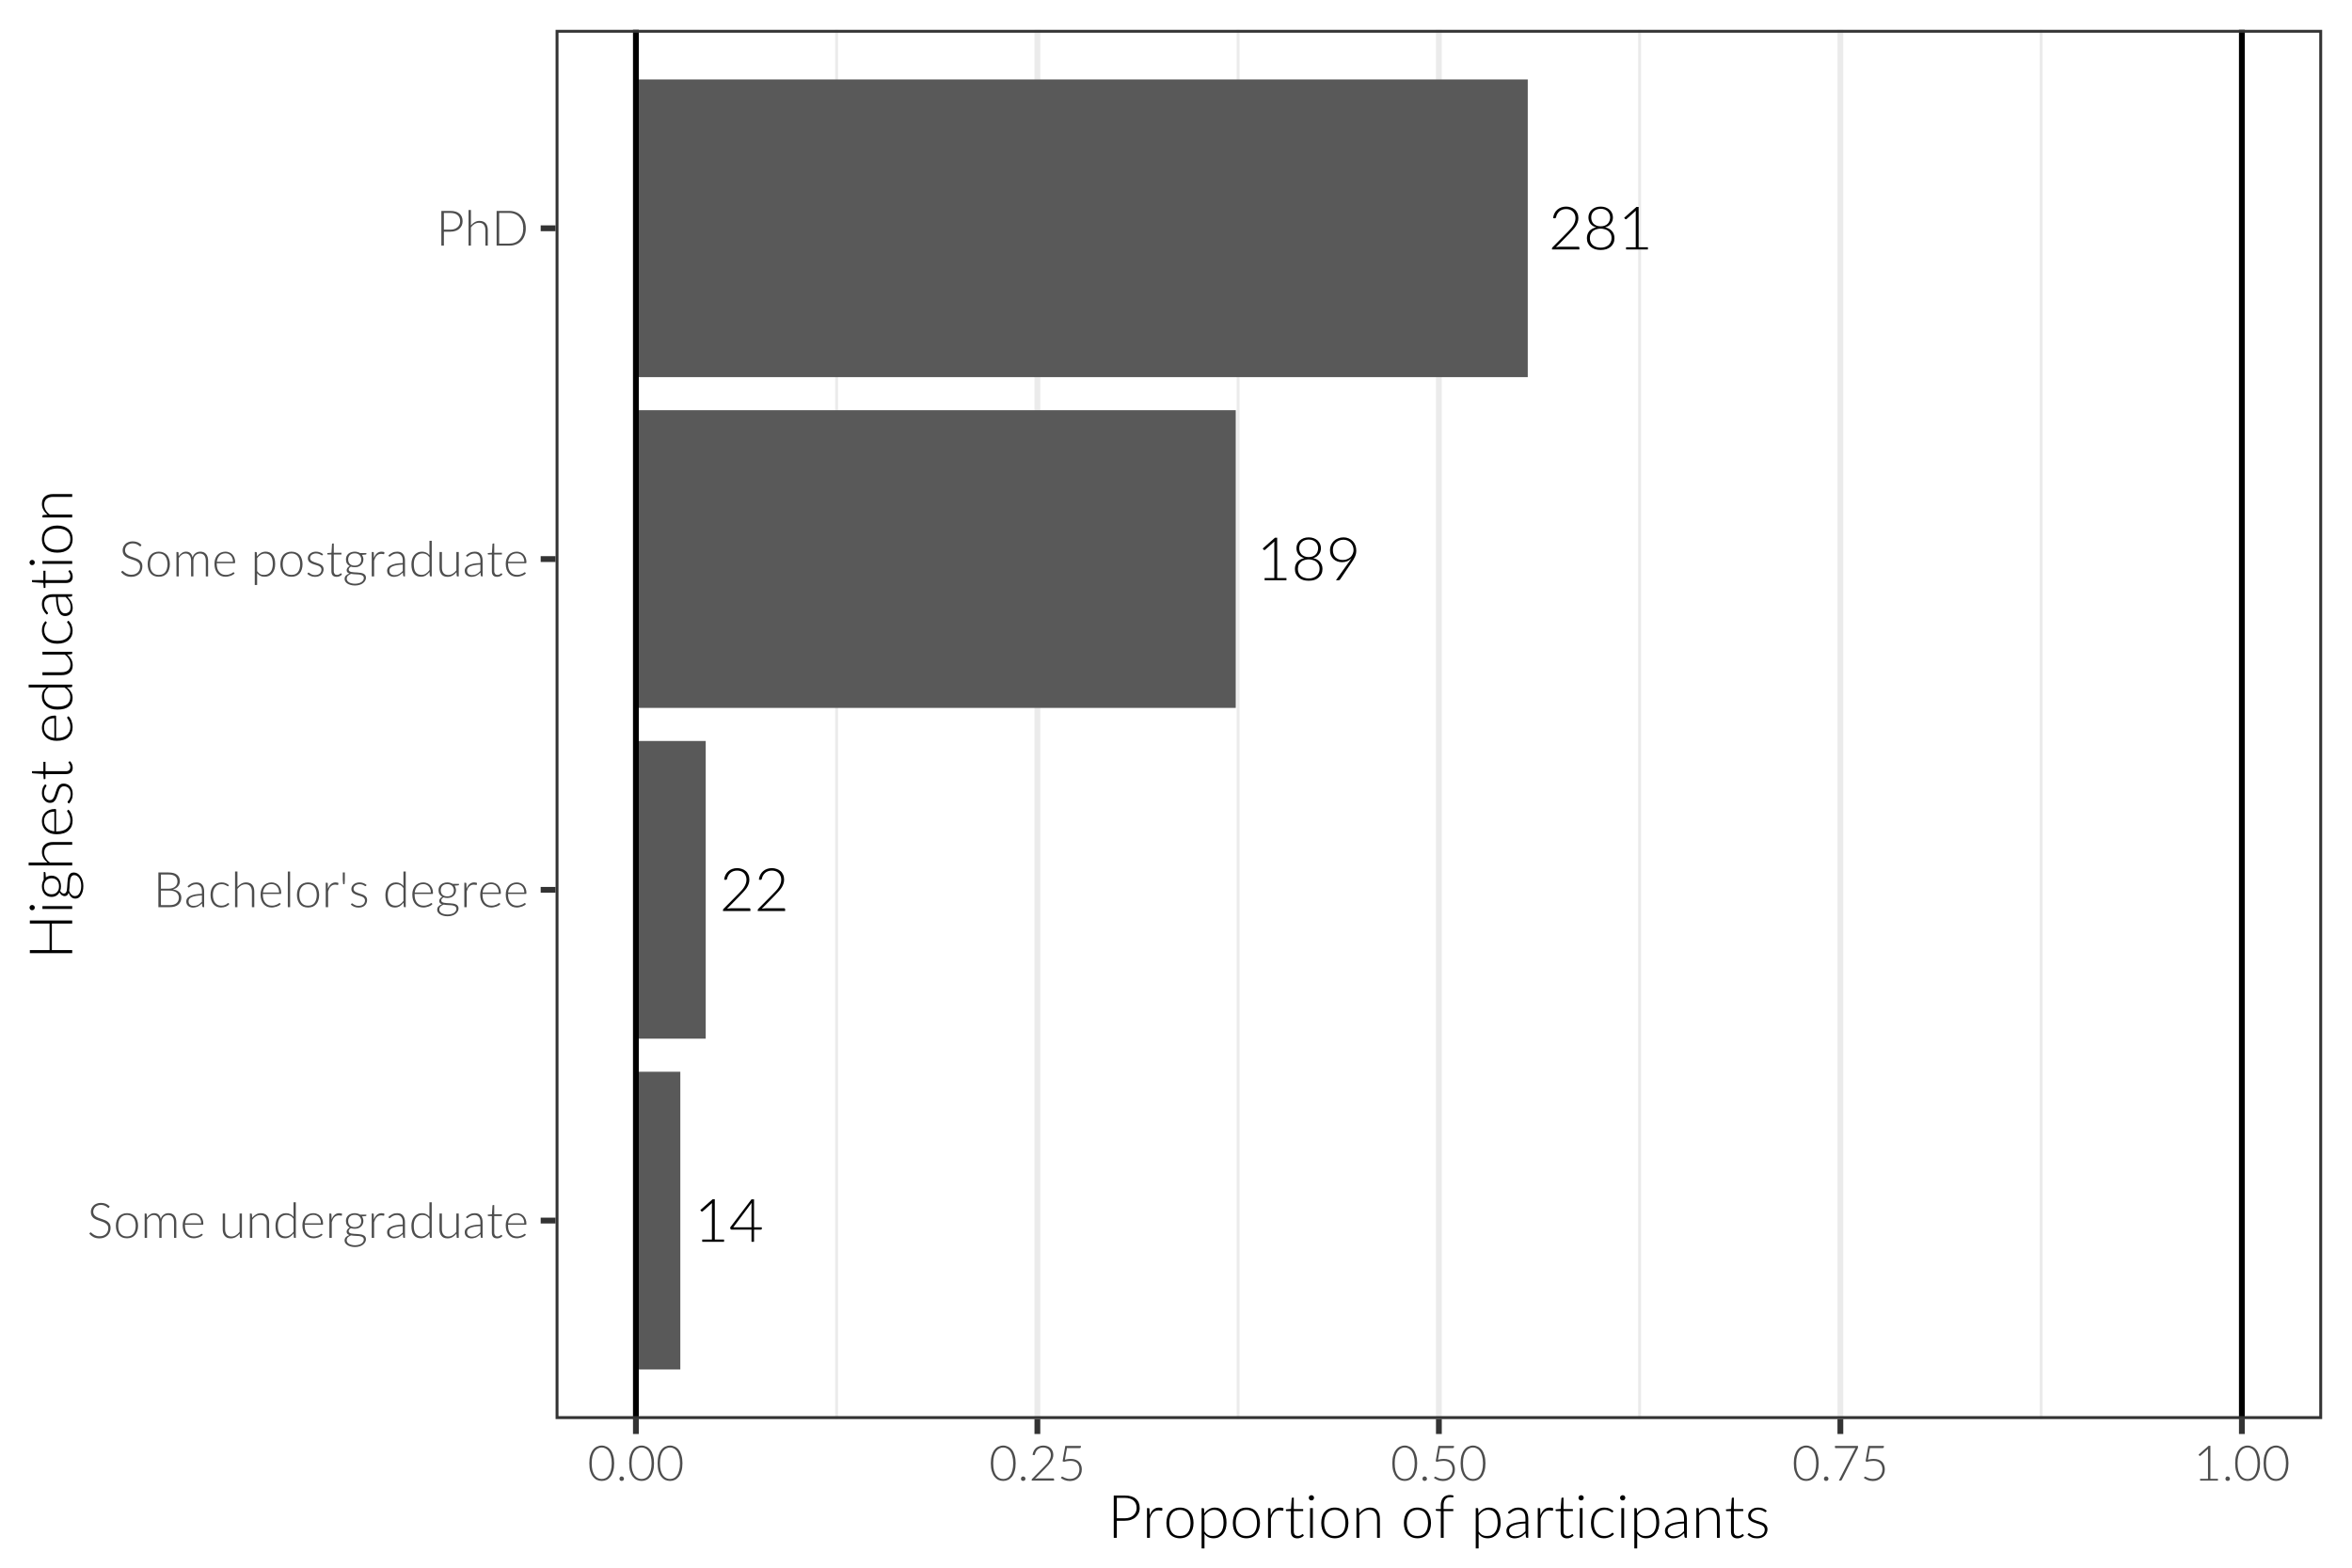 <?xml version="1.0" encoding="UTF-8"?>
<svg xmlns="http://www.w3.org/2000/svg" xmlns:xlink="http://www.w3.org/1999/xlink" width="432pt" height="288pt" viewBox="0 0 432 288" version="1.1">
<defs>
<g>
<symbol overflow="visible" id="glyph0-0">
<path style="stroke:none;" d="M 1.438 -6.234 C 1.52 -6.305 1.609 -6.375 1.703 -6.438 C 1.797 -6.508 1.895 -6.57 2 -6.625 C 2.113 -6.676 2.234 -6.719 2.359 -6.75 C 2.492 -6.781 2.633 -6.797 2.781 -6.797 C 2.977 -6.797 3.16 -6.766 3.328 -6.703 C 3.504 -6.648 3.656 -6.566 3.781 -6.453 C 3.906 -6.348 4.004 -6.219 4.078 -6.062 C 4.148 -5.914 4.188 -5.75 4.188 -5.562 C 4.188 -5.352 4.156 -5.176 4.094 -5.031 C 4.039 -4.883 3.969 -4.758 3.875 -4.656 C 3.781 -4.551 3.68 -4.457 3.578 -4.375 C 3.473 -4.289 3.375 -4.211 3.281 -4.141 C 3.188 -4.066 3.102 -3.992 3.031 -3.922 C 2.969 -3.848 2.93 -3.766 2.922 -3.672 L 2.875 -3.047 L 2.516 -3.047 L 2.484 -3.719 C 2.473 -3.832 2.492 -3.93 2.547 -4.016 C 2.609 -4.098 2.688 -4.176 2.781 -4.25 C 2.875 -4.332 2.973 -4.41 3.078 -4.484 C 3.18 -4.566 3.281 -4.656 3.375 -4.75 C 3.469 -4.852 3.547 -4.961 3.609 -5.078 C 3.672 -5.203 3.703 -5.352 3.703 -5.531 C 3.703 -5.656 3.676 -5.77 3.625 -5.875 C 3.57 -5.977 3.5 -6.066 3.406 -6.141 C 3.32 -6.211 3.223 -6.266 3.109 -6.297 C 2.992 -6.336 2.875 -6.359 2.75 -6.359 C 2.582 -6.359 2.438 -6.336 2.312 -6.297 C 2.195 -6.254 2.094 -6.207 2 -6.156 C 1.914 -6.102 1.848 -6.055 1.797 -6.016 C 1.754 -5.973 1.719 -5.953 1.688 -5.953 C 1.633 -5.953 1.598 -5.973 1.578 -6.016 Z M 2.25 -1.453 C 2.25 -1.578 2.289 -1.68 2.375 -1.766 C 2.457 -1.848 2.555 -1.891 2.672 -1.891 C 2.797 -1.891 2.895 -1.848 2.969 -1.766 C 3.051 -1.68 3.094 -1.578 3.094 -1.453 C 3.094 -1.336 3.051 -1.238 2.969 -1.156 C 2.895 -1.07 2.797 -1.031 2.672 -1.031 C 2.555 -1.031 2.457 -1.07 2.375 -1.156 C 2.289 -1.238 2.25 -1.336 2.25 -1.453 Z M 0.266 -7.781 L 5.375 -7.781 L 5.375 0 L 0.266 0 Z M 0.453 -0.203 L 5.172 -0.203 L 5.172 -7.578 L 0.453 -7.578 Z M 0.453 -0.203 "/>
</symbol>
<symbol overflow="visible" id="glyph0-1">
<path style="stroke:none;" d="M 5.484 -0.406 L 5.484 0 L 1.469 0 L 1.469 -0.406 L 3.25 -0.406 L 3.25 -6.719 C 3.25 -6.844 3.254 -6.973 3.266 -7.109 L 1.562 -5.594 C 1.508 -5.551 1.457 -5.535 1.406 -5.547 C 1.352 -5.555 1.312 -5.578 1.281 -5.609 L 1.125 -5.828 L 3.375 -7.812 L 3.781 -7.812 L 3.781 -0.406 Z M 5.484 -0.406 "/>
</symbol>
<symbol overflow="visible" id="glyph0-2">
<path style="stroke:none;" d="M 4.141 -2.656 L 4.141 -6.734 C 4.141 -6.785 4.141 -6.848 4.141 -6.922 C 4.148 -7.004 4.16 -7.082 4.172 -7.156 L 0.797 -2.656 Z M 6.031 -2.656 L 6.031 -2.359 C 6.031 -2.316 6.016 -2.285 5.984 -2.266 C 5.961 -2.242 5.926 -2.234 5.875 -2.234 L 4.609 -2.234 L 4.609 0 L 4.141 0 L 4.141 -2.234 L 0.469 -2.234 C 0.406 -2.234 0.359 -2.242 0.328 -2.266 C 0.305 -2.285 0.289 -2.316 0.281 -2.359 L 0.219 -2.625 L 4.141 -7.797 L 4.609 -7.797 L 4.609 -2.656 Z M 6.031 -2.656 "/>
</symbol>
<symbol overflow="visible" id="glyph0-3">
<path style="stroke:none;" d="M 5.469 -0.5 C 5.531 -0.5 5.578 -0.477 5.609 -0.438 C 5.641 -0.406 5.656 -0.363 5.656 -0.312 L 5.656 0 L 0.625 0 L 0.625 -0.188 C 0.625 -0.227 0.633 -0.27 0.656 -0.312 C 0.676 -0.352 0.707 -0.391 0.75 -0.422 L 3.406 -3.109 C 3.625 -3.328 3.828 -3.539 4.016 -3.75 C 4.203 -3.957 4.363 -4.164 4.5 -4.375 C 4.633 -4.594 4.738 -4.812 4.812 -5.031 C 4.895 -5.258 4.938 -5.504 4.938 -5.766 C 4.938 -6.047 4.883 -6.289 4.781 -6.5 C 4.688 -6.707 4.562 -6.879 4.406 -7.016 C 4.25 -7.16 4.066 -7.266 3.859 -7.328 C 3.648 -7.391 3.438 -7.422 3.219 -7.422 C 2.969 -7.422 2.738 -7.383 2.531 -7.312 C 2.32 -7.238 2.141 -7.133 1.984 -7 C 1.828 -6.863 1.695 -6.703 1.594 -6.516 C 1.488 -6.336 1.414 -6.133 1.375 -5.906 C 1.344 -5.832 1.305 -5.781 1.266 -5.75 C 1.223 -5.727 1.164 -5.719 1.094 -5.719 L 0.828 -5.766 C 0.867 -6.098 0.957 -6.395 1.094 -6.656 C 1.227 -6.914 1.398 -7.133 1.609 -7.312 C 1.828 -7.5 2.07 -7.641 2.344 -7.734 C 2.613 -7.828 2.91 -7.875 3.234 -7.875 C 3.523 -7.875 3.805 -7.828 4.078 -7.734 C 4.348 -7.648 4.586 -7.52 4.797 -7.344 C 5.004 -7.176 5.164 -6.957 5.281 -6.688 C 5.406 -6.426 5.469 -6.125 5.469 -5.781 C 5.469 -5.477 5.422 -5.203 5.328 -4.953 C 5.242 -4.703 5.125 -4.461 4.969 -4.234 C 4.812 -4.004 4.629 -3.781 4.422 -3.562 C 4.223 -3.344 4.016 -3.117 3.797 -2.891 L 1.359 -0.406 C 1.473 -0.438 1.594 -0.457 1.719 -0.469 C 1.844 -0.488 1.973 -0.5 2.109 -0.5 Z M 5.469 -0.5 "/>
</symbol>
<symbol overflow="visible" id="glyph0-4">
<path style="stroke:none;" d="M 3.188 -0.328 C 3.488 -0.328 3.758 -0.367 4 -0.453 C 4.238 -0.535 4.445 -0.648 4.625 -0.797 C 4.801 -0.953 4.938 -1.133 5.031 -1.344 C 5.133 -1.562 5.188 -1.801 5.188 -2.062 C 5.188 -2.406 5.125 -2.688 5 -2.906 C 4.875 -3.133 4.711 -3.316 4.516 -3.453 C 4.316 -3.586 4.098 -3.68 3.859 -3.734 C 3.629 -3.797 3.406 -3.828 3.188 -3.828 C 2.969 -3.828 2.738 -3.797 2.5 -3.734 C 2.27 -3.68 2.055 -3.586 1.859 -3.453 C 1.672 -3.316 1.516 -3.133 1.391 -2.906 C 1.266 -2.688 1.203 -2.406 1.203 -2.062 C 1.203 -1.801 1.25 -1.562 1.344 -1.344 C 1.438 -1.133 1.566 -0.953 1.734 -0.797 C 1.91 -0.648 2.125 -0.535 2.375 -0.453 C 2.625 -0.367 2.895 -0.328 3.188 -0.328 Z M 1.453 -5.875 C 1.453 -5.664 1.484 -5.461 1.547 -5.266 C 1.617 -5.078 1.723 -4.906 1.859 -4.75 C 2.004 -4.602 2.188 -4.484 2.406 -4.391 C 2.625 -4.297 2.883 -4.25 3.188 -4.25 C 3.488 -4.25 3.75 -4.297 3.969 -4.391 C 4.188 -4.484 4.363 -4.602 4.5 -4.75 C 4.645 -4.906 4.75 -5.078 4.812 -5.266 C 4.883 -5.461 4.922 -5.664 4.922 -5.875 C 4.922 -6.102 4.879 -6.312 4.797 -6.5 C 4.723 -6.695 4.613 -6.863 4.469 -7 C 4.32 -7.145 4.141 -7.258 3.922 -7.344 C 3.711 -7.426 3.469 -7.469 3.188 -7.469 C 2.914 -7.469 2.672 -7.426 2.453 -7.344 C 2.234 -7.258 2.051 -7.145 1.906 -7 C 1.758 -6.863 1.645 -6.695 1.562 -6.5 C 1.488 -6.312 1.453 -6.102 1.453 -5.875 Z M 4.016 -4.062 C 4.266 -4.008 4.492 -3.926 4.703 -3.812 C 4.91 -3.707 5.086 -3.57 5.234 -3.406 C 5.391 -3.238 5.508 -3.039 5.594 -2.812 C 5.676 -2.594 5.719 -2.344 5.719 -2.062 C 5.719 -1.727 5.656 -1.426 5.531 -1.156 C 5.406 -0.895 5.234 -0.672 5.016 -0.484 C 4.797 -0.297 4.531 -0.148 4.219 -0.047 C 3.906 0.047 3.562 0.094 3.188 0.094 C 2.812 0.094 2.469 0.047 2.156 -0.047 C 1.852 -0.148 1.586 -0.297 1.359 -0.484 C 1.141 -0.672 0.969 -0.895 0.844 -1.156 C 0.719 -1.426 0.656 -1.727 0.656 -2.062 C 0.656 -2.344 0.695 -2.594 0.781 -2.812 C 0.863 -3.039 0.977 -3.238 1.125 -3.406 C 1.281 -3.57 1.461 -3.707 1.672 -3.812 C 1.879 -3.926 2.109 -4.008 2.359 -4.062 C 2.129 -4.125 1.926 -4.211 1.75 -4.328 C 1.57 -4.441 1.422 -4.578 1.297 -4.734 C 1.18 -4.898 1.094 -5.078 1.031 -5.266 C 0.969 -5.461 0.938 -5.672 0.938 -5.891 C 0.938 -6.16 0.988 -6.414 1.094 -6.656 C 1.195 -6.906 1.348 -7.117 1.547 -7.297 C 1.742 -7.473 1.977 -7.613 2.25 -7.719 C 2.531 -7.82 2.844 -7.875 3.188 -7.875 C 3.531 -7.875 3.836 -7.82 4.109 -7.719 C 4.391 -7.613 4.629 -7.473 4.828 -7.297 C 5.023 -7.117 5.176 -6.906 5.281 -6.656 C 5.383 -6.414 5.438 -6.16 5.438 -5.891 C 5.438 -5.672 5.406 -5.461 5.344 -5.266 C 5.281 -5.078 5.188 -4.906 5.062 -4.75 C 4.945 -4.594 4.801 -4.453 4.625 -4.328 C 4.445 -4.211 4.242 -4.125 4.016 -4.062 Z M 4.016 -4.062 "/>
</symbol>
<symbol overflow="visible" id="glyph0-5">
<path style="stroke:none;" d="M 3.078 -3.719 C 3.391 -3.719 3.664 -3.77 3.906 -3.875 C 4.156 -3.977 4.363 -4.113 4.531 -4.281 C 4.695 -4.457 4.82 -4.656 4.906 -4.875 C 5 -5.094 5.047 -5.312 5.047 -5.531 C 5.047 -5.812 5 -6.066 4.906 -6.297 C 4.812 -6.535 4.68 -6.738 4.516 -6.906 C 4.359 -7.07 4.164 -7.203 3.938 -7.297 C 3.707 -7.391 3.461 -7.438 3.203 -7.438 C 2.91 -7.438 2.645 -7.391 2.406 -7.297 C 2.164 -7.203 1.957 -7.07 1.781 -6.906 C 1.613 -6.75 1.484 -6.555 1.391 -6.328 C 1.297 -6.098 1.25 -5.844 1.25 -5.562 C 1.25 -5.281 1.289 -5.023 1.375 -4.797 C 1.457 -4.566 1.578 -4.367 1.734 -4.203 C 1.898 -4.047 2.094 -3.926 2.312 -3.844 C 2.539 -3.758 2.797 -3.719 3.078 -3.719 Z M 4.109 -3.219 C 4.223 -3.375 4.328 -3.52 4.422 -3.656 C 4.516 -3.789 4.602 -3.926 4.688 -4.062 C 4.469 -3.82 4.207 -3.633 3.906 -3.5 C 3.602 -3.375 3.281 -3.312 2.938 -3.312 C 2.613 -3.312 2.316 -3.363 2.047 -3.469 C 1.773 -3.57 1.539 -3.719 1.344 -3.906 C 1.145 -4.102 0.988 -4.336 0.875 -4.609 C 0.77 -4.891 0.719 -5.195 0.719 -5.531 C 0.719 -5.863 0.781 -6.172 0.906 -6.453 C 1.031 -6.742 1.203 -6.992 1.422 -7.203 C 1.641 -7.41 1.898 -7.57 2.203 -7.688 C 2.504 -7.812 2.836 -7.875 3.203 -7.875 C 3.547 -7.875 3.859 -7.812 4.141 -7.688 C 4.43 -7.57 4.68 -7.406 4.891 -7.188 C 5.098 -6.977 5.258 -6.723 5.375 -6.422 C 5.488 -6.129 5.547 -5.797 5.547 -5.422 C 5.547 -5.223 5.523 -5.031 5.484 -4.844 C 5.441 -4.664 5.379 -4.484 5.297 -4.297 C 5.211 -4.117 5.113 -3.93 5 -3.734 C 4.883 -3.547 4.75 -3.344 4.594 -3.125 L 2.562 -0.125 C 2.5 -0.039 2.406 0 2.281 0 L 1.812 0 Z M 4.109 -3.219 "/>
</symbol>
<symbol overflow="visible" id="glyph1-0">
<path style="stroke:none;" d="M 1.172 -5.109 C 1.242 -5.16 1.316 -5.211 1.391 -5.266 C 1.461 -5.328 1.539 -5.379 1.625 -5.422 C 1.719 -5.461 1.816 -5.492 1.922 -5.516 C 2.035 -5.547 2.156 -5.562 2.281 -5.562 C 2.445 -5.562 2.598 -5.535 2.734 -5.484 C 2.867 -5.441 2.988 -5.375 3.094 -5.281 C 3.195 -5.195 3.273 -5.094 3.328 -4.969 C 3.391 -4.844 3.422 -4.703 3.422 -4.547 C 3.422 -4.379 3.395 -4.234 3.344 -4.109 C 3.301 -3.992 3.242 -3.891 3.172 -3.797 C 3.098 -3.711 3.016 -3.633 2.922 -3.562 C 2.836 -3.5 2.754 -3.438 2.672 -3.375 C 2.598 -3.32 2.535 -3.266 2.484 -3.203 C 2.43 -3.148 2.398 -3.082 2.391 -3 L 2.344 -2.5 L 2.062 -2.5 L 2.031 -3.047 C 2.02 -3.141 2.039 -3.219 2.094 -3.281 C 2.145 -3.352 2.207 -3.422 2.281 -3.484 C 2.352 -3.547 2.43 -3.609 2.516 -3.672 C 2.609 -3.734 2.691 -3.805 2.766 -3.891 C 2.836 -3.973 2.898 -4.062 2.953 -4.156 C 3.004 -4.258 3.031 -4.379 3.031 -4.516 C 3.031 -4.629 3.008 -4.727 2.969 -4.812 C 2.926 -4.895 2.867 -4.961 2.797 -5.016 C 2.723 -5.078 2.641 -5.125 2.547 -5.156 C 2.453 -5.188 2.352 -5.203 2.25 -5.203 C 2.113 -5.203 1.992 -5.188 1.891 -5.156 C 1.797 -5.125 1.711 -5.082 1.641 -5.031 C 1.566 -4.988 1.508 -4.953 1.469 -4.922 C 1.438 -4.891 1.41 -4.875 1.391 -4.875 C 1.348 -4.875 1.316 -4.891 1.297 -4.922 Z M 1.844 -1.188 C 1.844 -1.289 1.875 -1.375 1.938 -1.438 C 2.008 -1.508 2.094 -1.547 2.188 -1.547 C 2.281 -1.547 2.359 -1.508 2.422 -1.438 C 2.492 -1.375 2.531 -1.289 2.531 -1.188 C 2.531 -1.094 2.492 -1.008 2.422 -0.938 C 2.359 -0.875 2.281 -0.844 2.188 -0.844 C 2.094 -0.844 2.008 -0.875 1.938 -0.938 C 1.875 -1.008 1.844 -1.094 1.844 -1.188 Z M 0.219 -6.375 L 4.406 -6.375 L 4.406 0 L 0.219 0 Z M 0.375 -0.156 L 4.234 -0.156 L 4.234 -6.203 L 0.375 -6.203 Z M 0.375 -0.156 "/>
</symbol>
<symbol overflow="visible" id="glyph1-1">
<path style="stroke:none;" d="M 4.031 -5.594 C 4 -5.539 3.961 -5.516 3.922 -5.516 C 3.879 -5.516 3.828 -5.539 3.766 -5.594 C 3.703 -5.656 3.617 -5.719 3.516 -5.781 C 3.41 -5.852 3.281 -5.914 3.125 -5.969 C 2.969 -6.031 2.77 -6.062 2.531 -6.062 C 2.301 -6.062 2.098 -6.023 1.922 -5.953 C 1.754 -5.891 1.609 -5.801 1.484 -5.688 C 1.367 -5.57 1.281 -5.438 1.219 -5.281 C 1.156 -5.133 1.125 -4.977 1.125 -4.812 C 1.125 -4.602 1.172 -4.426 1.266 -4.281 C 1.359 -4.145 1.477 -4.023 1.625 -3.922 C 1.77 -3.828 1.938 -3.742 2.125 -3.672 C 2.32 -3.609 2.52 -3.539 2.719 -3.469 C 2.926 -3.406 3.125 -3.332 3.312 -3.25 C 3.5 -3.176 3.664 -3.078 3.812 -2.953 C 3.969 -2.836 4.086 -2.691 4.172 -2.516 C 4.266 -2.336 4.312 -2.117 4.312 -1.859 C 4.312 -1.586 4.266 -1.332 4.172 -1.094 C 4.086 -0.863 3.957 -0.66 3.781 -0.484 C 3.602 -0.316 3.391 -0.18 3.141 -0.078 C 2.891 0.023 2.602 0.078 2.281 0.078 C 1.863 0.078 1.504 0.004 1.203 -0.141 C 0.898 -0.297 0.633 -0.504 0.406 -0.766 L 0.531 -0.953 C 0.562 -1.004 0.602 -1.031 0.656 -1.031 C 0.676 -1.031 0.707 -1.008 0.75 -0.969 C 0.789 -0.938 0.844 -0.895 0.906 -0.844 C 0.969 -0.789 1.039 -0.734 1.125 -0.672 C 1.207 -0.609 1.301 -0.551 1.406 -0.5 C 1.52 -0.445 1.648 -0.398 1.797 -0.359 C 1.941 -0.328 2.109 -0.312 2.297 -0.312 C 2.547 -0.312 2.77 -0.348 2.969 -0.422 C 3.164 -0.504 3.332 -0.609 3.469 -0.734 C 3.602 -0.867 3.707 -1.023 3.781 -1.203 C 3.852 -1.391 3.891 -1.586 3.891 -1.797 C 3.891 -2.016 3.844 -2.195 3.75 -2.344 C 3.656 -2.488 3.531 -2.609 3.375 -2.703 C 3.227 -2.805 3.062 -2.891 2.875 -2.953 C 2.688 -3.023 2.488 -3.094 2.281 -3.156 C 2.082 -3.219 1.891 -3.285 1.703 -3.359 C 1.516 -3.441 1.344 -3.539 1.188 -3.656 C 1.039 -3.781 0.922 -3.93 0.828 -4.109 C 0.734 -4.297 0.688 -4.523 0.688 -4.797 C 0.688 -5.004 0.727 -5.207 0.812 -5.406 C 0.895 -5.602 1.016 -5.781 1.172 -5.938 C 1.328 -6.094 1.52 -6.211 1.75 -6.297 C 1.977 -6.391 2.238 -6.438 2.531 -6.438 C 2.863 -6.438 3.16 -6.383 3.422 -6.281 C 3.68 -6.176 3.922 -6.016 4.141 -5.797 Z M 4.031 -5.594 "/>
</symbol>
<symbol overflow="visible" id="glyph1-2">
<path style="stroke:none;" d="M 2.516 -4.547 C 2.836 -4.547 3.125 -4.488 3.375 -4.375 C 3.625 -4.27 3.836 -4.117 4.016 -3.922 C 4.191 -3.723 4.32 -3.477 4.406 -3.188 C 4.5 -2.906 4.547 -2.586 4.547 -2.234 C 4.547 -1.891 4.5 -1.578 4.406 -1.297 C 4.32 -1.016 4.191 -0.77 4.016 -0.562 C 3.836 -0.363 3.625 -0.207 3.375 -0.094 C 3.125 0.008 2.836 0.062 2.516 0.062 C 2.191 0.062 1.898 0.008 1.641 -0.094 C 1.391 -0.207 1.176 -0.363 1 -0.562 C 0.832 -0.77 0.703 -1.016 0.609 -1.297 C 0.516 -1.578 0.469 -1.891 0.469 -2.234 C 0.469 -2.586 0.516 -2.906 0.609 -3.188 C 0.703 -3.477 0.832 -3.723 1 -3.922 C 1.176 -4.117 1.391 -4.27 1.641 -4.375 C 1.898 -4.488 2.191 -4.547 2.516 -4.547 Z M 2.516 -0.281 C 2.773 -0.281 3.004 -0.32 3.203 -0.406 C 3.41 -0.5 3.578 -0.629 3.703 -0.797 C 3.836 -0.973 3.938 -1.18 4 -1.422 C 4.07 -1.672 4.109 -1.941 4.109 -2.234 C 4.109 -2.535 4.07 -2.805 4 -3.047 C 3.938 -3.297 3.836 -3.504 3.703 -3.672 C 3.578 -3.848 3.41 -3.984 3.203 -4.078 C 3.004 -4.172 2.773 -4.219 2.516 -4.219 C 2.242 -4.219 2.008 -4.172 1.812 -4.078 C 1.613 -3.984 1.445 -3.848 1.312 -3.672 C 1.176 -3.504 1.07 -3.297 1 -3.047 C 0.938 -2.805 0.906 -2.535 0.906 -2.234 C 0.906 -1.941 0.938 -1.672 1 -1.422 C 1.07 -1.18 1.176 -0.973 1.312 -0.797 C 1.445 -0.629 1.613 -0.5 1.812 -0.406 C 2.008 -0.32 2.242 -0.281 2.516 -0.281 Z M 2.516 -0.281 "/>
</symbol>
<symbol overflow="visible" id="glyph1-3">
<path style="stroke:none;" d="M 0.734 0 L 0.734 -4.484 L 0.969 -4.484 C 1.051 -4.484 1.098 -4.441 1.109 -4.359 L 1.141 -3.719 C 1.316 -3.969 1.516 -4.164 1.734 -4.312 C 1.961 -4.469 2.219 -4.547 2.5 -4.547 C 2.832 -4.547 3.098 -4.453 3.297 -4.266 C 3.492 -4.078 3.625 -3.816 3.688 -3.484 C 3.738 -3.66 3.812 -3.816 3.906 -3.953 C 4.008 -4.086 4.125 -4.195 4.25 -4.281 C 4.375 -4.375 4.508 -4.441 4.656 -4.484 C 4.812 -4.523 4.969 -4.547 5.125 -4.547 C 5.344 -4.547 5.539 -4.508 5.719 -4.438 C 5.895 -4.363 6.047 -4.254 6.172 -4.109 C 6.297 -3.961 6.391 -3.785 6.453 -3.578 C 6.516 -3.367 6.547 -3.129 6.547 -2.859 L 6.547 0 L 6.125 0 L 6.125 -2.859 C 6.125 -3.297 6.031 -3.629 5.844 -3.859 C 5.656 -4.086 5.383 -4.203 5.031 -4.203 C 4.875 -4.203 4.723 -4.172 4.578 -4.109 C 4.441 -4.055 4.316 -3.973 4.203 -3.859 C 4.098 -3.754 4.008 -3.613 3.938 -3.438 C 3.875 -3.27 3.844 -3.078 3.844 -2.859 L 3.844 0 L 3.422 0 L 3.422 -2.859 C 3.422 -3.297 3.332 -3.629 3.156 -3.859 C 2.977 -4.086 2.727 -4.203 2.406 -4.203 C 2.156 -4.203 1.926 -4.129 1.719 -3.984 C 1.508 -3.848 1.328 -3.648 1.172 -3.391 L 1.172 0 Z M 0.734 0 "/>
</symbol>
<symbol overflow="visible" id="glyph1-4">
<path style="stroke:none;" d="M 3.875 -2.688 C 3.875 -2.926 3.836 -3.141 3.766 -3.328 C 3.703 -3.523 3.609 -3.688 3.484 -3.812 C 3.367 -3.945 3.223 -4.051 3.047 -4.125 C 2.879 -4.195 2.695 -4.234 2.5 -4.234 C 2.258 -4.234 2.047 -4.195 1.859 -4.125 C 1.68 -4.051 1.523 -3.945 1.391 -3.812 C 1.266 -3.676 1.16 -3.516 1.078 -3.328 C 0.992 -3.141 0.938 -2.926 0.906 -2.688 Z M 0.891 -2.422 L 0.891 -2.328 C 0.891 -1.992 0.926 -1.695 1 -1.438 C 1.082 -1.188 1.195 -0.973 1.344 -0.797 C 1.488 -0.629 1.66 -0.5 1.859 -0.406 C 2.066 -0.32 2.297 -0.281 2.547 -0.281 C 2.773 -0.281 2.969 -0.305 3.125 -0.359 C 3.289 -0.41 3.43 -0.461 3.547 -0.516 C 3.66 -0.578 3.75 -0.633 3.812 -0.688 C 3.883 -0.738 3.93 -0.766 3.953 -0.766 C 3.992 -0.766 4.023 -0.75 4.047 -0.719 L 4.172 -0.578 C 4.098 -0.484 4 -0.395 3.875 -0.312 C 3.758 -0.238 3.629 -0.176 3.484 -0.125 C 3.336 -0.07 3.18 -0.031 3.016 0 C 2.848 0.039 2.68 0.062 2.516 0.062 C 2.211 0.062 1.93 0.008 1.672 -0.094 C 1.422 -0.207 1.207 -0.363 1.031 -0.562 C 0.852 -0.77 0.711 -1.02 0.609 -1.312 C 0.516 -1.613 0.469 -1.953 0.469 -2.328 C 0.469 -2.648 0.516 -2.945 0.609 -3.219 C 0.703 -3.488 0.832 -3.723 1 -3.922 C 1.176 -4.117 1.391 -4.27 1.641 -4.375 C 1.891 -4.488 2.172 -4.547 2.484 -4.547 C 2.734 -4.547 2.969 -4.5 3.188 -4.406 C 3.406 -4.32 3.594 -4.195 3.75 -4.031 C 3.906 -3.863 4.031 -3.66 4.125 -3.422 C 4.219 -3.18 4.266 -2.906 4.266 -2.594 C 4.266 -2.52 4.254 -2.473 4.234 -2.453 C 4.223 -2.43 4.195 -2.422 4.156 -2.422 Z M 0.891 -2.422 "/>
</symbol>
<symbol overflow="visible" id="glyph1-5">
<path style="stroke:none;" d=""/>
</symbol>
<symbol overflow="visible" id="glyph1-6">
<path style="stroke:none;" d="M 4.219 -4.484 L 4.219 0 L 3.969 0 C 3.895 0 3.852 -0.035 3.844 -0.109 L 3.797 -0.781 C 3.586 -0.52 3.348 -0.312 3.078 -0.156 C 2.805 0 2.504 0.078 2.172 0.078 C 1.922 0.078 1.703 0.039 1.516 -0.031 C 1.336 -0.113 1.188 -0.227 1.062 -0.375 C 0.938 -0.531 0.844 -0.707 0.781 -0.906 C 0.719 -1.113 0.688 -1.348 0.688 -1.609 L 0.688 -4.484 L 1.125 -4.484 L 1.125 -1.609 C 1.125 -1.191 1.219 -0.863 1.406 -0.625 C 1.602 -0.383 1.895 -0.266 2.281 -0.266 C 2.57 -0.266 2.844 -0.336 3.094 -0.484 C 3.352 -0.641 3.582 -0.848 3.781 -1.109 L 3.781 -4.484 Z M 4.219 -4.484 "/>
</symbol>
<symbol overflow="visible" id="glyph1-7">
<path style="stroke:none;" d="M 1.141 -3.688 C 1.348 -3.945 1.586 -4.156 1.859 -4.312 C 2.129 -4.469 2.43 -4.547 2.766 -4.547 C 3.016 -4.547 3.234 -4.504 3.422 -4.422 C 3.609 -4.348 3.766 -4.238 3.891 -4.094 C 4.016 -3.945 4.109 -3.77 4.172 -3.562 C 4.234 -3.352 4.266 -3.117 4.266 -2.859 L 4.266 0 L 3.828 0 L 3.828 -2.859 C 3.828 -3.273 3.727 -3.602 3.531 -3.844 C 3.344 -4.082 3.051 -4.203 2.656 -4.203 C 2.375 -4.203 2.102 -4.129 1.844 -3.984 C 1.594 -3.836 1.367 -3.629 1.172 -3.359 L 1.172 0 L 0.734 0 L 0.734 -4.484 L 0.969 -4.484 C 1.051 -4.484 1.098 -4.441 1.109 -4.359 Z M 1.141 -3.688 "/>
</symbol>
<symbol overflow="visible" id="glyph1-8">
<path style="stroke:none;" d="M 3.797 -3.516 C 3.617 -3.773 3.426 -3.957 3.219 -4.062 C 3.008 -4.164 2.773 -4.219 2.516 -4.219 C 2.242 -4.219 2.008 -4.164 1.812 -4.062 C 1.613 -3.969 1.445 -3.832 1.312 -3.656 C 1.188 -3.488 1.086 -3.281 1.016 -3.031 C 0.953 -2.789 0.922 -2.523 0.922 -2.234 C 0.922 -1.566 1.039 -1.07 1.281 -0.75 C 1.531 -0.438 1.883 -0.281 2.344 -0.281 C 2.633 -0.281 2.898 -0.359 3.141 -0.516 C 3.391 -0.672 3.609 -0.883 3.797 -1.156 Z M 4.219 -6.547 L 4.219 0 L 3.984 0 C 3.91 0 3.867 -0.035 3.859 -0.109 L 3.812 -0.828 C 3.613 -0.555 3.379 -0.336 3.109 -0.172 C 2.848 -0.016 2.551 0.062 2.219 0.062 C 1.664 0.062 1.238 -0.125 0.938 -0.5 C 0.633 -0.883 0.484 -1.461 0.484 -2.234 C 0.484 -2.555 0.523 -2.859 0.609 -3.141 C 0.691 -3.422 0.816 -3.664 0.984 -3.875 C 1.148 -4.082 1.352 -4.242 1.594 -4.359 C 1.832 -4.484 2.109 -4.547 2.422 -4.547 C 2.723 -4.547 2.984 -4.488 3.203 -4.375 C 3.43 -4.27 3.629 -4.109 3.797 -3.891 L 3.797 -6.547 Z M 4.219 -6.547 "/>
</symbol>
<symbol overflow="visible" id="glyph1-9">
<path style="stroke:none;" d="M 1.141 -3.391 C 1.211 -3.578 1.289 -3.738 1.375 -3.875 C 1.469 -4.02 1.57 -4.141 1.688 -4.234 C 1.801 -4.336 1.93 -4.414 2.078 -4.469 C 2.223 -4.52 2.379 -4.547 2.547 -4.547 C 2.641 -4.547 2.734 -4.535 2.828 -4.516 C 2.922 -4.504 3 -4.477 3.062 -4.438 L 3.031 -4.141 C 3.008 -4.098 2.977 -4.078 2.938 -4.078 C 2.906 -4.078 2.852 -4.086 2.781 -4.109 C 2.707 -4.129 2.609 -4.141 2.484 -4.141 C 2.316 -4.141 2.164 -4.113 2.031 -4.062 C 1.895 -4.008 1.77 -3.926 1.656 -3.812 C 1.551 -3.707 1.457 -3.578 1.375 -3.422 C 1.301 -3.273 1.234 -3.098 1.172 -2.891 L 1.172 0 L 0.734 0 L 0.734 -4.484 L 0.969 -4.484 C 1.02 -4.484 1.055 -4.473 1.078 -4.453 C 1.098 -4.43 1.109 -4.395 1.109 -4.344 Z M 1.141 -3.391 "/>
</symbol>
<symbol overflow="visible" id="glyph1-10">
<path style="stroke:none;" d="M 2.203 -1.984 C 2.391 -1.984 2.555 -2.008 2.703 -2.062 C 2.859 -2.113 2.988 -2.188 3.094 -2.281 C 3.195 -2.383 3.273 -2.504 3.328 -2.641 C 3.379 -2.785 3.406 -2.941 3.406 -3.109 C 3.406 -3.273 3.375 -3.426 3.312 -3.562 C 3.258 -3.707 3.18 -3.828 3.078 -3.922 C 2.973 -4.023 2.848 -4.102 2.703 -4.156 C 2.555 -4.207 2.391 -4.234 2.203 -4.234 C 2.016 -4.234 1.844 -4.207 1.688 -4.156 C 1.539 -4.102 1.414 -4.023 1.312 -3.922 C 1.207 -3.828 1.129 -3.707 1.078 -3.562 C 1.023 -3.426 1 -3.273 1 -3.109 C 1 -2.941 1.023 -2.785 1.078 -2.641 C 1.129 -2.504 1.207 -2.383 1.312 -2.281 C 1.414 -2.188 1.539 -2.113 1.688 -2.062 C 1.844 -2.008 2.016 -1.984 2.203 -1.984 Z M 3.875 0.297 C 3.875 0.16 3.836 0.051 3.766 -0.031 C 3.691 -0.125 3.594 -0.191 3.469 -0.234 C 3.344 -0.285 3.195 -0.32 3.031 -0.344 C 2.875 -0.363 2.707 -0.375 2.531 -0.375 C 2.363 -0.383 2.191 -0.395 2.016 -0.406 C 1.836 -0.414 1.672 -0.438 1.516 -0.469 C 1.398 -0.414 1.289 -0.359 1.188 -0.297 C 1.094 -0.242 1.008 -0.18 0.938 -0.109 C 0.875 -0.035 0.82 0.039 0.781 0.125 C 0.75 0.219 0.734 0.316 0.734 0.422 C 0.734 0.555 0.766 0.676 0.828 0.781 C 0.898 0.895 1 0.992 1.125 1.078 C 1.258 1.16 1.422 1.223 1.609 1.266 C 1.797 1.316 2.016 1.344 2.266 1.344 C 2.484 1.344 2.691 1.316 2.891 1.266 C 3.086 1.223 3.258 1.156 3.406 1.062 C 3.551 0.969 3.664 0.852 3.75 0.719 C 3.832 0.594 3.875 0.453 3.875 0.297 Z M 4.344 -4.281 L 4.344 -4.125 C 4.344 -4.062 4.301 -4.023 4.219 -4.016 L 3.531 -3.953 C 3.613 -3.836 3.676 -3.707 3.719 -3.562 C 3.77 -3.426 3.797 -3.281 3.797 -3.125 C 3.797 -2.906 3.754 -2.707 3.672 -2.531 C 3.598 -2.352 3.488 -2.203 3.344 -2.078 C 3.207 -1.953 3.039 -1.852 2.844 -1.781 C 2.656 -1.719 2.441 -1.688 2.203 -1.688 C 1.941 -1.688 1.707 -1.723 1.5 -1.797 C 1.375 -1.734 1.273 -1.648 1.203 -1.547 C 1.129 -1.453 1.094 -1.359 1.094 -1.266 C 1.094 -1.129 1.141 -1.023 1.234 -0.953 C 1.328 -0.891 1.445 -0.844 1.594 -0.812 C 1.738 -0.781 1.906 -0.758 2.094 -0.75 C 2.289 -0.738 2.488 -0.727 2.688 -0.719 C 2.883 -0.707 3.078 -0.688 3.266 -0.656 C 3.453 -0.633 3.617 -0.586 3.766 -0.516 C 3.922 -0.453 4.039 -0.359 4.125 -0.234 C 4.219 -0.117 4.266 0.039 4.266 0.25 C 4.266 0.426 4.219 0.598 4.125 0.766 C 4.031 0.941 3.895 1.098 3.719 1.234 C 3.551 1.367 3.344 1.473 3.094 1.547 C 2.844 1.629 2.562 1.672 2.25 1.672 C 1.938 1.672 1.66 1.633 1.422 1.562 C 1.191 1.5 0.992 1.41 0.828 1.297 C 0.672 1.191 0.551 1.066 0.469 0.922 C 0.383 0.785 0.344 0.633 0.344 0.469 C 0.344 0.227 0.422 0.023 0.578 -0.141 C 0.734 -0.305 0.945 -0.438 1.219 -0.531 C 1.07 -0.582 0.953 -0.656 0.859 -0.75 C 0.766 -0.852 0.719 -0.988 0.719 -1.156 C 0.719 -1.219 0.727 -1.281 0.75 -1.344 C 0.781 -1.414 0.816 -1.484 0.859 -1.547 C 0.91 -1.617 0.969 -1.688 1.031 -1.75 C 1.102 -1.812 1.188 -1.863 1.281 -1.906 C 1.062 -2.031 0.891 -2.191 0.766 -2.391 C 0.648 -2.598 0.594 -2.844 0.594 -3.125 C 0.594 -3.332 0.629 -3.523 0.703 -3.703 C 0.785 -3.879 0.895 -4.031 1.031 -4.156 C 1.176 -4.281 1.348 -4.375 1.547 -4.438 C 1.742 -4.508 1.961 -4.547 2.203 -4.547 C 2.398 -4.547 2.582 -4.52 2.75 -4.469 C 2.914 -4.426 3.062 -4.363 3.188 -4.281 Z M 4.344 -4.281 "/>
</symbol>
<symbol overflow="visible" id="glyph1-11">
<path style="stroke:none;" d="M 3.25 -2.172 C 2.82 -2.148 2.453 -2.113 2.141 -2.062 C 1.836 -2.008 1.582 -1.938 1.375 -1.844 C 1.176 -1.758 1.031 -1.656 0.938 -1.531 C 0.844 -1.406 0.797 -1.266 0.797 -1.109 C 0.797 -0.953 0.816 -0.816 0.859 -0.703 C 0.91 -0.598 0.977 -0.508 1.062 -0.438 C 1.145 -0.375 1.238 -0.32 1.344 -0.281 C 1.457 -0.25 1.57 -0.234 1.688 -0.234 C 1.863 -0.234 2.023 -0.25 2.172 -0.281 C 2.316 -0.32 2.453 -0.375 2.578 -0.438 C 2.703 -0.508 2.816 -0.594 2.922 -0.688 C 3.035 -0.781 3.145 -0.883 3.25 -1 Z M 0.609 -3.844 C 0.848 -4.07 1.094 -4.242 1.344 -4.359 C 1.602 -4.484 1.898 -4.547 2.234 -4.547 C 2.473 -4.547 2.68 -4.508 2.859 -4.438 C 3.035 -4.363 3.18 -4.254 3.297 -4.109 C 3.422 -3.961 3.508 -3.789 3.562 -3.594 C 3.625 -3.395 3.656 -3.172 3.656 -2.922 L 3.656 0 L 3.484 0 C 3.398 0 3.348 -0.039 3.328 -0.125 L 3.266 -0.703 C 3.141 -0.578 3.016 -0.469 2.891 -0.375 C 2.773 -0.281 2.648 -0.195 2.516 -0.125 C 2.379 -0.062 2.234 -0.016 2.078 0.016 C 1.93 0.055 1.766 0.078 1.578 0.078 C 1.43 0.078 1.285 0.051 1.141 0 C 0.992 -0.039 0.863 -0.109 0.75 -0.203 C 0.633 -0.297 0.539 -0.414 0.469 -0.562 C 0.406 -0.707 0.375 -0.879 0.375 -1.078 C 0.375 -1.273 0.426 -1.453 0.531 -1.609 C 0.645 -1.773 0.816 -1.914 1.047 -2.031 C 1.285 -2.156 1.582 -2.254 1.938 -2.328 C 2.301 -2.398 2.738 -2.441 3.25 -2.453 L 3.25 -2.922 C 3.25 -3.328 3.156 -3.641 2.969 -3.859 C 2.789 -4.086 2.531 -4.203 2.188 -4.203 C 1.969 -4.203 1.781 -4.172 1.625 -4.109 C 1.477 -4.055 1.352 -3.992 1.25 -3.922 C 1.145 -3.848 1.055 -3.781 0.984 -3.719 C 0.922 -3.656 0.867 -3.625 0.828 -3.625 C 0.797 -3.625 0.77 -3.629 0.75 -3.641 C 0.727 -3.66 0.707 -3.688 0.688 -3.719 Z M 0.609 -3.844 "/>
</symbol>
<symbol overflow="visible" id="glyph1-12">
<path style="stroke:none;" d="M 1.969 0.078 C 1.656 0.078 1.414 -0.004 1.25 -0.172 C 1.082 -0.348 1 -0.609 1 -0.953 L 1 -4.016 L 0.359 -4.016 C 0.328 -4.016 0.301 -4.023 0.281 -4.047 C 0.258 -4.066 0.25 -4.094 0.25 -4.125 L 0.25 -4.281 L 1.016 -4.344 L 1.109 -5.938 C 1.117 -5.969 1.129 -5.992 1.141 -6.016 C 1.16 -6.035 1.191 -6.047 1.234 -6.047 L 1.438 -6.047 L 1.438 -4.344 L 2.844 -4.344 L 2.844 -4.016 L 1.438 -4.016 L 1.438 -0.984 C 1.438 -0.859 1.453 -0.75 1.484 -0.656 C 1.516 -0.57 1.555 -0.5 1.609 -0.438 C 1.66 -0.383 1.723 -0.344 1.797 -0.312 C 1.879 -0.289 1.961 -0.281 2.047 -0.281 C 2.148 -0.281 2.238 -0.297 2.312 -0.328 C 2.395 -0.359 2.461 -0.391 2.516 -0.422 C 2.578 -0.461 2.625 -0.5 2.656 -0.531 C 2.695 -0.562 2.727 -0.578 2.75 -0.578 C 2.781 -0.578 2.805 -0.562 2.828 -0.531 L 2.938 -0.344 C 2.82 -0.219 2.676 -0.113 2.5 -0.031 C 2.332 0.039 2.156 0.078 1.969 0.078 Z M 1.969 0.078 "/>
</symbol>
<symbol overflow="visible" id="glyph1-13">
<path style="stroke:none;" d="M 3 -0.375 C 3.562 -0.375 3.984 -0.492 4.266 -0.734 C 4.555 -0.973 4.703 -1.312 4.703 -1.75 C 4.703 -1.945 4.66 -2.125 4.578 -2.281 C 4.504 -2.445 4.395 -2.586 4.25 -2.703 C 4.102 -2.816 3.926 -2.898 3.719 -2.953 C 3.508 -3.016 3.27 -3.047 3 -3.047 L 1.406 -3.047 L 1.406 -0.375 Z M 1.406 -6 L 1.406 -3.391 L 2.781 -3.391 C 3.07 -3.391 3.32 -3.426 3.531 -3.5 C 3.738 -3.57 3.91 -3.672 4.047 -3.797 C 4.18 -3.922 4.281 -4.062 4.344 -4.219 C 4.406 -4.375 4.438 -4.535 4.438 -4.703 C 4.438 -5.129 4.301 -5.453 4.031 -5.672 C 3.758 -5.891 3.336 -6 2.766 -6 Z M 2.766 -6.375 C 3.129 -6.375 3.445 -6.336 3.719 -6.266 C 3.988 -6.191 4.207 -6.082 4.375 -5.938 C 4.551 -5.801 4.68 -5.629 4.766 -5.422 C 4.848 -5.223 4.891 -5 4.891 -4.75 C 4.891 -4.582 4.859 -4.422 4.797 -4.266 C 4.742 -4.109 4.66 -3.961 4.547 -3.828 C 4.441 -3.691 4.305 -3.578 4.141 -3.484 C 3.984 -3.391 3.801 -3.316 3.594 -3.266 C 4.094 -3.191 4.477 -3.023 4.75 -2.766 C 5.02 -2.504 5.156 -2.16 5.156 -1.734 C 5.156 -1.473 5.102 -1.234 5 -1.016 C 4.906 -0.797 4.766 -0.609 4.578 -0.453 C 4.398 -0.305 4.176 -0.191 3.906 -0.109 C 3.645 -0.035 3.344 0 3 0 L 0.938 0 L 0.938 -6.375 Z M 2.766 -6.375 "/>
</symbol>
<symbol overflow="visible" id="glyph1-14">
<path style="stroke:none;" d="M 3.75 -3.875 C 3.727 -3.863 3.711 -3.852 3.703 -3.844 C 3.691 -3.832 3.676 -3.828 3.656 -3.828 C 3.625 -3.828 3.582 -3.848 3.531 -3.891 C 3.477 -3.93 3.406 -3.973 3.312 -4.016 C 3.227 -4.066 3.117 -4.113 2.984 -4.156 C 2.859 -4.195 2.703 -4.219 2.516 -4.219 C 2.266 -4.219 2.035 -4.172 1.828 -4.078 C 1.629 -3.984 1.461 -3.848 1.328 -3.672 C 1.191 -3.504 1.086 -3.301 1.016 -3.062 C 0.941 -2.82 0.906 -2.547 0.906 -2.234 C 0.906 -1.922 0.941 -1.645 1.016 -1.406 C 1.086 -1.164 1.191 -0.961 1.328 -0.797 C 1.461 -0.629 1.625 -0.5 1.812 -0.406 C 2.008 -0.32 2.227 -0.281 2.469 -0.281 C 2.676 -0.281 2.852 -0.305 3 -0.359 C 3.145 -0.41 3.266 -0.461 3.359 -0.516 C 3.453 -0.578 3.523 -0.633 3.578 -0.688 C 3.641 -0.738 3.688 -0.766 3.719 -0.766 C 3.758 -0.766 3.789 -0.75 3.812 -0.719 L 3.922 -0.578 C 3.859 -0.484 3.77 -0.395 3.656 -0.312 C 3.551 -0.238 3.43 -0.172 3.297 -0.109 C 3.172 -0.055 3.031 -0.016 2.875 0.016 C 2.719 0.047 2.555 0.062 2.391 0.062 C 2.109 0.062 1.848 0.008 1.609 -0.094 C 1.379 -0.195 1.176 -0.348 1 -0.547 C 0.832 -0.742 0.703 -0.984 0.609 -1.266 C 0.516 -1.555 0.469 -1.879 0.469 -2.234 C 0.469 -2.578 0.508 -2.891 0.594 -3.172 C 0.688 -3.453 0.82 -3.695 1 -3.906 C 1.176 -4.113 1.391 -4.27 1.641 -4.375 C 1.891 -4.488 2.176 -4.547 2.5 -4.547 C 2.789 -4.547 3.047 -4.5 3.266 -4.406 C 3.492 -4.312 3.691 -4.188 3.859 -4.031 Z M 3.75 -3.875 "/>
</symbol>
<symbol overflow="visible" id="glyph1-15">
<path style="stroke:none;" d="M 1.172 -3.719 C 1.379 -3.969 1.613 -4.164 1.875 -4.312 C 2.145 -4.469 2.441 -4.547 2.766 -4.547 C 3.016 -4.547 3.234 -4.504 3.422 -4.422 C 3.609 -4.348 3.766 -4.238 3.891 -4.094 C 4.016 -3.945 4.109 -3.77 4.172 -3.562 C 4.234 -3.352 4.266 -3.117 4.266 -2.859 L 4.266 0 L 3.828 0 L 3.828 -2.859 C 3.828 -3.273 3.727 -3.602 3.531 -3.844 C 3.344 -4.082 3.051 -4.203 2.656 -4.203 C 2.375 -4.203 2.102 -4.129 1.844 -3.984 C 1.594 -3.836 1.367 -3.629 1.172 -3.359 L 1.172 0 L 0.734 0 L 0.734 -6.547 L 1.172 -6.547 Z M 1.172 -3.719 "/>
</symbol>
<symbol overflow="visible" id="glyph1-16">
<path style="stroke:none;" d="M 1.203 -6.547 L 1.203 0 L 0.781 0 L 0.781 -6.547 Z M 1.203 -6.547 "/>
</symbol>
<symbol overflow="visible" id="glyph1-17">
<path style="stroke:none;" d="M 1.062 -6.375 L 1.062 -5.047 L 1.031 -4.359 C 1.02 -4.305 1.004 -4.266 0.984 -4.234 C 0.961 -4.211 0.926 -4.203 0.875 -4.203 C 0.832 -4.203 0.801 -4.211 0.781 -4.234 C 0.758 -4.266 0.742 -4.305 0.734 -4.359 L 0.688 -5.047 L 0.688 -6.375 Z M 1.062 -6.375 "/>
</symbol>
<symbol overflow="visible" id="glyph1-18">
<path style="stroke:none;" d="M 3.203 -3.922 C 3.172 -3.879 3.133 -3.859 3.094 -3.859 C 3.062 -3.859 3.02 -3.875 2.969 -3.906 C 2.914 -3.945 2.848 -3.988 2.766 -4.031 C 2.68 -4.082 2.578 -4.125 2.453 -4.156 C 2.328 -4.195 2.172 -4.219 1.984 -4.219 C 1.828 -4.219 1.68 -4.191 1.547 -4.141 C 1.41 -4.098 1.297 -4.039 1.203 -3.969 C 1.109 -3.895 1.035 -3.805 0.984 -3.703 C 0.93 -3.598 0.906 -3.488 0.906 -3.375 C 0.906 -3.227 0.941 -3.109 1.016 -3.016 C 1.086 -2.922 1.18 -2.844 1.297 -2.781 C 1.41 -2.719 1.539 -2.66 1.688 -2.609 C 1.844 -2.555 2 -2.504 2.156 -2.453 C 2.312 -2.41 2.461 -2.359 2.609 -2.297 C 2.754 -2.242 2.883 -2.172 3 -2.078 C 3.125 -1.992 3.219 -1.891 3.281 -1.766 C 3.352 -1.641 3.391 -1.488 3.391 -1.312 C 3.391 -1.113 3.352 -0.93 3.281 -0.766 C 3.219 -0.598 3.117 -0.453 2.984 -0.328 C 2.859 -0.203 2.695 -0.102 2.5 -0.031 C 2.301 0.039 2.078 0.078 1.828 0.078 C 1.516 0.078 1.242 0.023 1.016 -0.078 C 0.785 -0.18 0.582 -0.312 0.406 -0.469 L 0.5 -0.625 C 0.508 -0.645 0.523 -0.66 0.547 -0.672 C 0.566 -0.691 0.594 -0.703 0.625 -0.703 C 0.664 -0.703 0.711 -0.676 0.766 -0.625 C 0.828 -0.57 0.906 -0.52 1 -0.469 C 1.094 -0.414 1.207 -0.363 1.344 -0.312 C 1.477 -0.27 1.645 -0.25 1.844 -0.25 C 2.031 -0.25 2.195 -0.273 2.344 -0.328 C 2.488 -0.379 2.609 -0.445 2.703 -0.531 C 2.797 -0.625 2.867 -0.727 2.922 -0.844 C 2.973 -0.969 3 -1.098 3 -1.234 C 3 -1.391 2.961 -1.516 2.891 -1.609 C 2.816 -1.711 2.723 -1.797 2.609 -1.859 C 2.492 -1.93 2.359 -1.988 2.203 -2.031 C 2.055 -2.082 1.906 -2.129 1.75 -2.172 C 1.594 -2.223 1.441 -2.273 1.297 -2.328 C 1.148 -2.391 1.016 -2.461 0.891 -2.547 C 0.773 -2.641 0.68 -2.75 0.609 -2.875 C 0.535 -3 0.5 -3.156 0.5 -3.344 C 0.5 -3.5 0.535 -3.648 0.609 -3.797 C 0.68 -3.941 0.781 -4.066 0.906 -4.172 C 1.031 -4.285 1.18 -4.375 1.359 -4.438 C 1.547 -4.508 1.754 -4.547 1.984 -4.547 C 2.254 -4.547 2.492 -4.504 2.703 -4.422 C 2.922 -4.348 3.117 -4.234 3.297 -4.078 Z M 3.203 -3.922 "/>
</symbol>
<symbol overflow="visible" id="glyph1-19">
<path style="stroke:none;" d="M 1.172 -0.969 C 1.254 -0.844 1.344 -0.734 1.438 -0.641 C 1.531 -0.555 1.629 -0.484 1.734 -0.422 C 1.848 -0.367 1.961 -0.332 2.078 -0.312 C 2.191 -0.289 2.316 -0.281 2.453 -0.281 C 2.711 -0.281 2.941 -0.328 3.141 -0.422 C 3.336 -0.516 3.504 -0.648 3.641 -0.828 C 3.773 -1.004 3.875 -1.211 3.938 -1.453 C 4.008 -1.703 4.047 -1.973 4.047 -2.266 C 4.047 -2.93 3.922 -3.422 3.672 -3.734 C 3.43 -4.047 3.082 -4.203 2.625 -4.203 C 2.32 -4.203 2.051 -4.125 1.812 -3.969 C 1.57 -3.82 1.359 -3.613 1.172 -3.344 Z M 1.156 -3.672 C 1.352 -3.941 1.582 -4.156 1.844 -4.312 C 2.113 -4.469 2.41 -4.547 2.734 -4.547 C 3.285 -4.547 3.711 -4.352 4.016 -3.969 C 4.328 -3.594 4.484 -3.023 4.484 -2.266 C 4.484 -1.941 4.441 -1.633 4.359 -1.344 C 4.273 -1.062 4.148 -0.816 3.984 -0.609 C 3.816 -0.398 3.609 -0.234 3.359 -0.109 C 3.117 0.004 2.844 0.062 2.531 0.062 C 2.227 0.062 1.961 0.004 1.734 -0.109 C 1.516 -0.223 1.328 -0.383 1.172 -0.594 L 1.172 1.578 L 0.734 1.578 L 0.734 -4.484 L 0.969 -4.484 C 1.051 -4.484 1.098 -4.441 1.109 -4.359 Z M 1.156 -3.672 "/>
</symbol>
<symbol overflow="visible" id="glyph1-20">
<path style="stroke:none;" d="M 2.594 -2.938 C 2.863 -2.938 3.109 -2.973 3.328 -3.047 C 3.555 -3.129 3.75 -3.238 3.906 -3.375 C 4.062 -3.508 4.18 -3.672 4.266 -3.859 C 4.348 -4.047 4.391 -4.254 4.391 -4.484 C 4.391 -4.961 4.238 -5.332 3.938 -5.594 C 3.633 -5.863 3.188 -6 2.594 -6 L 1.406 -6 L 1.406 -2.938 Z M 2.594 -6.375 C 3.332 -6.375 3.891 -6.207 4.266 -5.875 C 4.648 -5.551 4.844 -5.086 4.844 -4.484 C 4.844 -4.203 4.789 -3.941 4.688 -3.703 C 4.582 -3.473 4.43 -3.27 4.234 -3.094 C 4.047 -2.926 3.812 -2.797 3.531 -2.703 C 3.25 -2.609 2.938 -2.562 2.594 -2.562 L 1.406 -2.562 L 1.406 0 L 0.938 0 L 0.938 -6.375 Z M 2.594 -6.375 "/>
</symbol>
<symbol overflow="visible" id="glyph1-21">
<path style="stroke:none;" d="M 6.297 -3.188 C 6.297 -2.695 6.223 -2.254 6.078 -1.859 C 5.93 -1.461 5.723 -1.125 5.453 -0.844 C 5.191 -0.57 4.875 -0.363 4.5 -0.219 C 4.125 -0.07 3.711 0 3.266 0 L 0.938 0 L 0.938 -6.375 L 3.266 -6.375 C 3.711 -6.375 4.125 -6.297 4.5 -6.141 C 4.875 -5.992 5.191 -5.781 5.453 -5.5 C 5.723 -5.227 5.93 -4.895 6.078 -4.5 C 6.223 -4.113 6.297 -3.676 6.297 -3.188 Z M 5.828 -3.188 C 5.828 -3.633 5.766 -4.031 5.641 -4.375 C 5.516 -4.719 5.336 -5.008 5.109 -5.25 C 4.891 -5.488 4.625 -5.672 4.312 -5.797 C 4 -5.93 3.648 -6 3.266 -6 L 1.406 -6 L 1.406 -0.375 L 3.266 -0.375 C 3.648 -0.375 4 -0.438 4.312 -0.562 C 4.625 -0.688 4.891 -0.867 5.109 -1.109 C 5.336 -1.348 5.516 -1.641 5.641 -1.984 C 5.766 -2.336 5.828 -2.738 5.828 -3.188 Z M 5.828 -3.188 "/>
</symbol>
<symbol overflow="visible" id="glyph1-22">
<path style="stroke:none;" d="M 4.891 -3.188 C 4.891 -2.625 4.828 -2.141 4.703 -1.734 C 4.586 -1.328 4.426 -0.988 4.219 -0.719 C 4.008 -0.457 3.766 -0.258 3.484 -0.125 C 3.211 0 2.922 0.062 2.609 0.062 C 2.297 0.062 2 0 1.719 -0.125 C 1.445 -0.258 1.207 -0.457 1 -0.719 C 0.789 -0.988 0.625 -1.328 0.5 -1.734 C 0.383 -2.141 0.328 -2.625 0.328 -3.188 C 0.328 -3.738 0.383 -4.219 0.5 -4.625 C 0.625 -5.039 0.789 -5.379 1 -5.641 C 1.207 -5.91 1.445 -6.109 1.719 -6.234 C 2 -6.367 2.297 -6.438 2.609 -6.438 C 2.922 -6.438 3.211 -6.367 3.484 -6.234 C 3.766 -6.109 4.008 -5.91 4.219 -5.641 C 4.426 -5.379 4.586 -5.039 4.703 -4.625 C 4.828 -4.219 4.891 -3.738 4.891 -3.188 Z M 4.438 -3.188 C 4.438 -3.695 4.383 -4.133 4.281 -4.5 C 4.188 -4.875 4.055 -5.176 3.891 -5.406 C 3.723 -5.633 3.523 -5.801 3.297 -5.906 C 3.078 -6.02 2.848 -6.078 2.609 -6.078 C 2.359 -6.078 2.125 -6.02 1.906 -5.906 C 1.688 -5.801 1.488 -5.633 1.312 -5.406 C 1.145 -5.176 1.008 -4.875 0.906 -4.5 C 0.812 -4.133 0.766 -3.695 0.766 -3.188 C 0.766 -2.664 0.812 -2.223 0.906 -1.859 C 1.008 -1.492 1.145 -1.191 1.312 -0.953 C 1.488 -0.723 1.688 -0.555 1.906 -0.453 C 2.125 -0.348 2.359 -0.297 2.609 -0.297 C 2.848 -0.297 3.078 -0.348 3.297 -0.453 C 3.523 -0.555 3.723 -0.723 3.891 -0.953 C 4.055 -1.191 4.188 -1.492 4.281 -1.859 C 4.383 -2.223 4.438 -2.664 4.438 -3.188 Z M 4.438 -3.188 "/>
</symbol>
<symbol overflow="visible" id="glyph1-23">
<path style="stroke:none;" d="M 0.641 -0.344 C 0.641 -0.406 0.648 -0.457 0.672 -0.5 C 0.691 -0.551 0.719 -0.598 0.75 -0.641 C 0.789 -0.68 0.832 -0.711 0.875 -0.734 C 0.926 -0.754 0.984 -0.766 1.047 -0.766 C 1.109 -0.766 1.16 -0.754 1.203 -0.734 C 1.254 -0.711 1.301 -0.68 1.344 -0.641 C 1.383 -0.598 1.414 -0.551 1.438 -0.5 C 1.457 -0.457 1.469 -0.406 1.469 -0.344 C 1.469 -0.281 1.457 -0.223 1.438 -0.172 C 1.414 -0.129 1.383 -0.086 1.344 -0.047 C 1.301 -0.016 1.254 0.008 1.203 0.031 C 1.16 0.051 1.109 0.062 1.047 0.062 C 0.93 0.062 0.832 0.023 0.75 -0.047 C 0.676 -0.129 0.641 -0.227 0.641 -0.344 Z M 0.641 -0.344 "/>
</symbol>
<symbol overflow="visible" id="glyph1-24">
<path style="stroke:none;" d="M 4.469 -0.406 C 4.52 -0.406 4.555 -0.391 4.578 -0.359 C 4.609 -0.328 4.625 -0.289 4.625 -0.25 L 4.625 0 L 0.516 0 L 0.516 -0.156 C 0.516 -0.188 0.52 -0.219 0.531 -0.25 C 0.551 -0.289 0.578 -0.32 0.609 -0.344 L 2.781 -2.547 C 2.957 -2.723 3.125 -2.895 3.281 -3.062 C 3.438 -3.238 3.566 -3.414 3.672 -3.594 C 3.785 -3.77 3.875 -3.945 3.938 -4.125 C 4 -4.312 4.031 -4.508 4.031 -4.719 C 4.031 -4.945 3.988 -5.145 3.906 -5.312 C 3.832 -5.488 3.734 -5.629 3.609 -5.734 C 3.484 -5.848 3.332 -5.93 3.156 -5.984 C 2.988 -6.047 2.812 -6.078 2.625 -6.078 C 2.426 -6.078 2.238 -6.047 2.062 -5.984 C 1.895 -5.922 1.742 -5.832 1.609 -5.719 C 1.484 -5.613 1.379 -5.484 1.297 -5.328 C 1.211 -5.18 1.156 -5.02 1.125 -4.844 C 1.102 -4.77 1.07 -4.723 1.031 -4.703 C 1 -4.68 0.953 -4.676 0.891 -4.688 L 0.672 -4.719 C 0.711 -4.988 0.785 -5.227 0.891 -5.438 C 1.004 -5.656 1.145 -5.836 1.312 -5.984 C 1.488 -6.129 1.688 -6.238 1.906 -6.312 C 2.133 -6.395 2.379 -6.438 2.641 -6.438 C 2.891 -6.438 3.125 -6.398 3.344 -6.328 C 3.562 -6.266 3.754 -6.16 3.922 -6.016 C 4.098 -5.867 4.234 -5.688 4.328 -5.469 C 4.43 -5.258 4.484 -5.008 4.484 -4.719 C 4.484 -4.477 4.441 -4.254 4.359 -4.047 C 4.285 -3.848 4.188 -3.656 4.062 -3.469 C 3.938 -3.281 3.789 -3.094 3.625 -2.906 C 3.457 -2.727 3.285 -2.547 3.109 -2.359 L 1.109 -0.328 C 1.203 -0.359 1.301 -0.379 1.406 -0.391 C 1.508 -0.398 1.613 -0.406 1.719 -0.406 Z M 4.469 -0.406 "/>
</symbol>
<symbol overflow="visible" id="glyph1-25">
<path style="stroke:none;" d="M 1.391 -3.844 C 1.598 -3.895 1.789 -3.93 1.969 -3.953 C 2.145 -3.973 2.312 -3.984 2.469 -3.984 C 2.801 -3.984 3.094 -3.938 3.344 -3.844 C 3.602 -3.75 3.816 -3.617 3.984 -3.453 C 4.148 -3.285 4.273 -3.082 4.359 -2.844 C 4.453 -2.613 4.5 -2.359 4.5 -2.078 C 4.5 -1.742 4.441 -1.441 4.328 -1.172 C 4.211 -0.91 4.051 -0.688 3.844 -0.5 C 3.645 -0.312 3.41 -0.164 3.141 -0.062 C 2.879 0.031 2.598 0.078 2.297 0.078 C 2.117 0.078 1.945 0.062 1.781 0.031 C 1.625 0 1.477 -0.039 1.344 -0.094 C 1.207 -0.156 1.078 -0.219 0.953 -0.281 C 0.836 -0.352 0.734 -0.426 0.641 -0.5 L 0.781 -0.672 C 0.801 -0.711 0.844 -0.734 0.906 -0.734 C 0.938 -0.734 0.988 -0.711 1.062 -0.672 C 1.133 -0.629 1.227 -0.578 1.344 -0.516 C 1.469 -0.461 1.609 -0.414 1.766 -0.375 C 1.922 -0.332 2.102 -0.312 2.312 -0.312 C 2.562 -0.312 2.789 -0.348 3 -0.422 C 3.219 -0.504 3.406 -0.617 3.562 -0.766 C 3.719 -0.922 3.836 -1.109 3.922 -1.328 C 4.016 -1.547 4.062 -1.797 4.062 -2.078 C 4.062 -2.305 4.023 -2.516 3.953 -2.703 C 3.891 -2.898 3.789 -3.066 3.656 -3.203 C 3.52 -3.336 3.348 -3.441 3.141 -3.516 C 2.93 -3.586 2.688 -3.625 2.406 -3.625 C 2.227 -3.625 2.039 -3.609 1.844 -3.578 C 1.656 -3.555 1.453 -3.516 1.234 -3.453 L 0.969 -3.547 L 1.469 -6.375 L 4.328 -6.375 L 4.328 -6.188 C 4.328 -6.125 4.305 -6.07 4.266 -6.031 C 4.223 -5.988 4.16 -5.969 4.078 -5.969 L 1.766 -5.969 Z M 1.391 -3.844 "/>
</symbol>
<symbol overflow="visible" id="glyph1-26">
<path style="stroke:none;" d="M 4.797 -6.375 L 4.797 -6.172 C 4.797 -6.117 4.789 -6.07 4.781 -6.031 C 4.77 -6 4.758 -5.969 4.75 -5.938 L 1.828 -0.156 C 1.805 -0.113 1.773 -0.078 1.734 -0.047 C 1.691 -0.016 1.641 0 1.578 0 L 1.281 0 L 4.219 -5.766 C 4.258 -5.836 4.305 -5.906 4.359 -5.969 L 0.688 -5.969 C 0.656 -5.969 0.625 -5.977 0.594 -6 C 0.57 -6.031 0.562 -6.062 0.562 -6.094 L 0.562 -6.375 Z M 4.797 -6.375 "/>
</symbol>
<symbol overflow="visible" id="glyph1-27">
<path style="stroke:none;" d="M 4.484 -0.328 L 4.484 0 L 1.203 0 L 1.203 -0.328 L 2.656 -0.328 L 2.656 -5.5 C 2.656 -5.602 2.66 -5.711 2.672 -5.828 L 1.281 -4.578 C 1.227 -4.535 1.18 -4.52 1.141 -4.531 C 1.098 -4.539 1.066 -4.562 1.047 -4.594 L 0.922 -4.766 L 2.766 -6.391 L 3.094 -6.391 L 3.094 -0.328 Z M 4.484 -0.328 "/>
</symbol>
<symbol overflow="visible" id="glyph2-0">
<path style="stroke:none;" d="M 1.438 -6.234 C 1.52 -6.305 1.609 -6.375 1.703 -6.438 C 1.797 -6.508 1.895 -6.57 2 -6.625 C 2.113 -6.676 2.234 -6.719 2.359 -6.75 C 2.492 -6.781 2.633 -6.797 2.781 -6.797 C 2.977 -6.797 3.16 -6.766 3.328 -6.703 C 3.504 -6.648 3.656 -6.566 3.781 -6.453 C 3.906 -6.348 4.004 -6.219 4.078 -6.062 C 4.148 -5.914 4.188 -5.75 4.188 -5.562 C 4.188 -5.352 4.156 -5.176 4.094 -5.031 C 4.039 -4.883 3.969 -4.758 3.875 -4.656 C 3.781 -4.551 3.68 -4.457 3.578 -4.375 C 3.473 -4.289 3.375 -4.211 3.281 -4.141 C 3.188 -4.066 3.102 -3.992 3.031 -3.922 C 2.969 -3.848 2.93 -3.766 2.922 -3.672 L 2.875 -3.047 L 2.516 -3.047 L 2.484 -3.719 C 2.473 -3.832 2.492 -3.93 2.547 -4.016 C 2.609 -4.098 2.688 -4.176 2.781 -4.25 C 2.875 -4.332 2.973 -4.41 3.078 -4.484 C 3.18 -4.566 3.281 -4.656 3.375 -4.75 C 3.469 -4.852 3.547 -4.961 3.609 -5.078 C 3.672 -5.203 3.703 -5.352 3.703 -5.531 C 3.703 -5.656 3.676 -5.77 3.625 -5.875 C 3.57 -5.977 3.5 -6.066 3.406 -6.141 C 3.32 -6.211 3.223 -6.266 3.109 -6.297 C 2.992 -6.336 2.875 -6.359 2.75 -6.359 C 2.582 -6.359 2.438 -6.336 2.312 -6.297 C 2.195 -6.254 2.094 -6.207 2 -6.156 C 1.914 -6.102 1.848 -6.055 1.797 -6.016 C 1.754 -5.973 1.719 -5.953 1.688 -5.953 C 1.633 -5.953 1.598 -5.973 1.578 -6.016 Z M 2.25 -1.453 C 2.25 -1.578 2.289 -1.68 2.375 -1.766 C 2.457 -1.848 2.555 -1.891 2.672 -1.891 C 2.797 -1.891 2.895 -1.848 2.969 -1.766 C 3.051 -1.68 3.094 -1.578 3.094 -1.453 C 3.094 -1.336 3.051 -1.238 2.969 -1.156 C 2.895 -1.07 2.797 -1.031 2.672 -1.031 C 2.555 -1.031 2.457 -1.07 2.375 -1.156 C 2.289 -1.238 2.25 -1.336 2.25 -1.453 Z M 0.266 -7.781 L 5.375 -7.781 L 5.375 0 L 0.266 0 Z M 0.453 -0.203 L 5.172 -0.203 L 5.172 -7.578 L 0.453 -7.578 Z M 0.453 -0.203 "/>
</symbol>
<symbol overflow="visible" id="glyph2-1">
<path style="stroke:none;" d="M 3.156 -3.594 C 3.5 -3.594 3.805 -3.641 4.078 -3.734 C 4.348 -3.828 4.578 -3.957 4.766 -4.125 C 4.953 -4.289 5.098 -4.488 5.203 -4.719 C 5.305 -4.945 5.359 -5.195 5.359 -5.469 C 5.359 -6.07 5.172 -6.535 4.797 -6.859 C 4.43 -7.18 3.883 -7.344 3.156 -7.344 L 1.719 -7.344 L 1.719 -3.594 Z M 3.156 -7.781 C 4.07 -7.781 4.758 -7.578 5.219 -7.172 C 5.688 -6.773 5.922 -6.207 5.922 -5.469 C 5.922 -5.133 5.852 -4.82 5.719 -4.531 C 5.594 -4.25 5.41 -4.004 5.172 -3.797 C 4.941 -3.586 4.656 -3.426 4.312 -3.312 C 3.969 -3.195 3.582 -3.141 3.156 -3.141 L 1.719 -3.141 L 1.719 0 L 1.156 0 L 1.156 -7.781 Z M 3.156 -7.781 "/>
</symbol>
<symbol overflow="visible" id="glyph2-2">
<path style="stroke:none;" d="M 1.406 -4.156 C 1.488 -4.375 1.582 -4.57 1.688 -4.75 C 1.801 -4.926 1.926 -5.07 2.062 -5.188 C 2.207 -5.312 2.363 -5.406 2.531 -5.469 C 2.707 -5.531 2.906 -5.562 3.125 -5.562 C 3.227 -5.562 3.336 -5.551 3.453 -5.531 C 3.566 -5.508 3.664 -5.473 3.75 -5.422 L 3.703 -5.062 C 3.68 -5.008 3.645 -4.984 3.594 -4.984 C 3.551 -4.984 3.484 -4.992 3.391 -5.016 C 3.305 -5.035 3.191 -5.047 3.047 -5.047 C 2.828 -5.047 2.633 -5.016 2.469 -4.953 C 2.312 -4.891 2.164 -4.797 2.031 -4.672 C 1.906 -4.547 1.789 -4.383 1.688 -4.188 C 1.594 -4 1.508 -3.785 1.438 -3.547 L 1.438 0 L 0.906 0 L 0.906 -5.469 L 1.188 -5.469 C 1.25 -5.469 1.289 -5.453 1.312 -5.422 C 1.344 -5.398 1.359 -5.359 1.359 -5.297 Z M 1.406 -4.156 "/>
</symbol>
<symbol overflow="visible" id="glyph2-3">
<path style="stroke:none;" d="M 3.062 -5.562 C 3.457 -5.562 3.812 -5.492 4.125 -5.359 C 4.438 -5.223 4.695 -5.031 4.906 -4.781 C 5.113 -4.539 5.273 -4.242 5.391 -3.891 C 5.504 -3.547 5.562 -3.16 5.562 -2.734 C 5.562 -2.305 5.504 -1.922 5.391 -1.578 C 5.273 -1.234 5.113 -0.938 4.906 -0.688 C 4.695 -0.445 4.438 -0.258 4.125 -0.125 C 3.812 0.008 3.457 0.078 3.062 0.078 C 2.676 0.078 2.328 0.008 2.016 -0.125 C 1.703 -0.258 1.438 -0.445 1.219 -0.688 C 1.008 -0.938 0.848 -1.234 0.734 -1.578 C 0.629 -1.922 0.578 -2.305 0.578 -2.734 C 0.578 -3.16 0.629 -3.547 0.734 -3.891 C 0.848 -4.242 1.008 -4.539 1.219 -4.781 C 1.438 -5.031 1.703 -5.223 2.016 -5.359 C 2.328 -5.492 2.676 -5.562 3.062 -5.562 Z M 3.062 -0.344 C 3.395 -0.344 3.68 -0.395 3.922 -0.5 C 4.172 -0.613 4.375 -0.773 4.531 -0.984 C 4.695 -1.191 4.816 -1.441 4.891 -1.734 C 4.973 -2.035 5.016 -2.367 5.016 -2.734 C 5.016 -3.098 4.973 -3.426 4.891 -3.719 C 4.816 -4.02 4.695 -4.273 4.531 -4.484 C 4.375 -4.703 4.172 -4.863 3.922 -4.969 C 3.68 -5.082 3.395 -5.141 3.062 -5.141 C 2.738 -5.141 2.453 -5.082 2.203 -4.969 C 1.961 -4.863 1.758 -4.703 1.594 -4.484 C 1.438 -4.273 1.316 -4.02 1.234 -3.719 C 1.148 -3.426 1.109 -3.098 1.109 -2.734 C 1.109 -2.367 1.148 -2.035 1.234 -1.734 C 1.316 -1.441 1.438 -1.191 1.594 -0.984 C 1.758 -0.773 1.961 -0.613 2.203 -0.5 C 2.453 -0.395 2.738 -0.344 3.062 -0.344 Z M 3.062 -0.344 "/>
</symbol>
<symbol overflow="visible" id="glyph2-4">
<path style="stroke:none;" d="M 1.438 -1.188 C 1.539 -1.031 1.648 -0.895 1.766 -0.781 C 1.879 -0.676 2 -0.586 2.125 -0.516 C 2.258 -0.453 2.395 -0.406 2.531 -0.375 C 2.676 -0.352 2.832 -0.344 3 -0.344 C 3.32 -0.344 3.602 -0.398 3.844 -0.516 C 4.082 -0.629 4.285 -0.797 4.453 -1.016 C 4.617 -1.234 4.738 -1.488 4.812 -1.781 C 4.895 -2.082 4.938 -2.41 4.938 -2.766 C 4.938 -3.586 4.785 -4.188 4.484 -4.562 C 4.191 -4.945 3.766 -5.141 3.203 -5.141 C 2.836 -5.141 2.508 -5.047 2.219 -4.859 C 1.926 -4.672 1.664 -4.41 1.438 -4.078 Z M 1.406 -4.484 C 1.645 -4.816 1.926 -5.078 2.25 -5.266 C 2.582 -5.461 2.945 -5.562 3.344 -5.562 C 4.02 -5.562 4.547 -5.328 4.922 -4.859 C 5.297 -4.398 5.484 -3.703 5.484 -2.766 C 5.484 -2.367 5.43 -2 5.328 -1.656 C 5.223 -1.312 5.066 -1.008 4.859 -0.75 C 4.66 -0.5 4.41 -0.297 4.109 -0.141 C 3.816 0.004 3.477 0.078 3.094 0.078 C 2.727 0.078 2.41 0.008 2.141 -0.125 C 1.867 -0.258 1.633 -0.461 1.438 -0.734 L 1.438 1.938 L 0.906 1.938 L 0.906 -5.469 L 1.188 -5.469 C 1.281 -5.469 1.336 -5.422 1.359 -5.328 Z M 1.406 -4.484 "/>
</symbol>
<symbol overflow="visible" id="glyph2-5">
<path style="stroke:none;" d="M 2.391 0.094 C 2.023 0.094 1.738 -0.008 1.531 -0.219 C 1.32 -0.426 1.219 -0.742 1.219 -1.172 L 1.219 -4.906 L 0.438 -4.906 C 0.395 -4.906 0.359 -4.914 0.328 -4.938 C 0.305 -4.969 0.297 -5 0.297 -5.031 L 0.297 -5.234 L 1.234 -5.312 L 1.359 -7.266 C 1.367 -7.297 1.383 -7.32 1.406 -7.344 C 1.426 -7.375 1.457 -7.391 1.5 -7.391 L 1.75 -7.391 L 1.75 -5.297 L 3.469 -5.297 L 3.469 -4.906 L 1.75 -4.906 L 1.75 -1.203 C 1.75 -1.047 1.766 -0.914 1.797 -0.812 C 1.836 -0.707 1.891 -0.617 1.953 -0.547 C 2.023 -0.473 2.109 -0.422 2.203 -0.391 C 2.297 -0.359 2.395 -0.344 2.5 -0.344 C 2.633 -0.344 2.75 -0.359 2.844 -0.391 C 2.938 -0.43 3.02 -0.473 3.094 -0.516 C 3.164 -0.566 3.223 -0.609 3.266 -0.641 C 3.305 -0.68 3.336 -0.703 3.359 -0.703 C 3.391 -0.703 3.422 -0.688 3.453 -0.656 L 3.594 -0.422 C 3.457 -0.266 3.281 -0.141 3.062 -0.047 C 2.852 0.047 2.629 0.094 2.391 0.094 Z M 2.391 0.094 "/>
</symbol>
<symbol overflow="visible" id="glyph2-6">
<path style="stroke:none;" d="M 1.484 -5.469 L 1.484 0 L 0.969 0 L 0.969 -5.469 Z M 1.703 -7.359 C 1.703 -7.297 1.688 -7.234 1.656 -7.172 C 1.633 -7.117 1.602 -7.066 1.562 -7.016 C 1.52 -6.973 1.469 -6.938 1.406 -6.906 C 1.344 -6.883 1.281 -6.875 1.219 -6.875 C 1.156 -6.875 1.094 -6.883 1.031 -6.906 C 0.977 -6.938 0.926 -6.973 0.875 -7.016 C 0.832 -7.066 0.797 -7.117 0.766 -7.172 C 0.742 -7.234 0.734 -7.297 0.734 -7.359 C 0.734 -7.422 0.742 -7.484 0.766 -7.547 C 0.797 -7.609 0.832 -7.66 0.875 -7.703 C 0.926 -7.742 0.977 -7.773 1.031 -7.797 C 1.094 -7.828 1.156 -7.844 1.219 -7.844 C 1.281 -7.844 1.344 -7.828 1.406 -7.797 C 1.469 -7.773 1.52 -7.742 1.562 -7.703 C 1.602 -7.66 1.633 -7.609 1.656 -7.547 C 1.688 -7.484 1.703 -7.422 1.703 -7.359 Z M 1.703 -7.359 "/>
</symbol>
<symbol overflow="visible" id="glyph2-7">
<path style="stroke:none;" d="M 1.406 -4.516 C 1.656 -4.828 1.945 -5.078 2.281 -5.266 C 2.613 -5.461 2.984 -5.562 3.391 -5.562 C 3.691 -5.562 3.957 -5.516 4.188 -5.422 C 4.414 -5.328 4.602 -5.188 4.75 -5 C 4.906 -4.82 5.02 -4.602 5.094 -4.344 C 5.164 -4.094 5.203 -3.812 5.203 -3.5 L 5.203 0 L 4.688 0 L 4.688 -3.5 C 4.688 -4.008 4.566 -4.41 4.328 -4.703 C 4.086 -4.992 3.727 -5.141 3.25 -5.141 C 2.895 -5.141 2.562 -5.047 2.25 -4.859 C 1.945 -4.68 1.676 -4.43 1.438 -4.109 L 1.438 0 L 0.906 0 L 0.906 -5.469 L 1.188 -5.469 C 1.281 -5.469 1.336 -5.422 1.359 -5.328 Z M 1.406 -4.516 "/>
</symbol>
<symbol overflow="visible" id="glyph2-8">
<path style="stroke:none;" d=""/>
</symbol>
<symbol overflow="visible" id="glyph2-9">
<path style="stroke:none;" d="M 1.219 0 L 1.219 -4.906 L 0.453 -4.953 C 0.348 -4.961 0.297 -5.008 0.297 -5.094 L 0.297 -5.297 L 1.219 -5.297 L 1.219 -6 C 1.219 -6.312 1.258 -6.582 1.344 -6.812 C 1.426 -7.051 1.539 -7.25 1.688 -7.406 C 1.832 -7.562 2.008 -7.676 2.219 -7.75 C 2.426 -7.832 2.656 -7.875 2.906 -7.875 C 3.008 -7.875 3.117 -7.863 3.234 -7.844 C 3.359 -7.832 3.461 -7.805 3.547 -7.766 L 3.531 -7.516 C 3.531 -7.484 3.516 -7.461 3.484 -7.453 C 3.461 -7.441 3.43 -7.438 3.391 -7.438 C 3.348 -7.438 3.289 -7.441 3.219 -7.453 C 3.145 -7.461 3.062 -7.469 2.969 -7.469 C 2.789 -7.469 2.625 -7.441 2.469 -7.391 C 2.32 -7.336 2.191 -7.25 2.078 -7.125 C 1.973 -7.008 1.891 -6.859 1.828 -6.672 C 1.766 -6.484 1.734 -6.254 1.734 -5.984 L 1.734 -5.297 L 3.516 -5.297 L 3.516 -4.906 L 1.75 -4.906 L 1.75 0 Z M 1.219 0 "/>
</symbol>
<symbol overflow="visible" id="glyph2-10">
<path style="stroke:none;" d="M 3.969 -2.641 C 3.445 -2.629 3 -2.586 2.625 -2.516 C 2.25 -2.453 1.938 -2.363 1.688 -2.25 C 1.445 -2.145 1.266 -2.016 1.141 -1.859 C 1.023 -1.711 0.969 -1.539 0.969 -1.344 C 0.969 -1.164 1 -1.008 1.062 -0.875 C 1.125 -0.738 1.203 -0.625 1.297 -0.531 C 1.398 -0.445 1.52 -0.383 1.656 -0.344 C 1.789 -0.312 1.926 -0.297 2.062 -0.297 C 2.281 -0.297 2.477 -0.316 2.656 -0.359 C 2.832 -0.398 2.992 -0.461 3.141 -0.547 C 3.297 -0.629 3.438 -0.727 3.562 -0.844 C 3.695 -0.957 3.832 -1.082 3.969 -1.219 Z M 0.75 -4.703 C 1.031 -4.984 1.328 -5.195 1.641 -5.344 C 1.961 -5.488 2.32 -5.562 2.719 -5.562 C 3.008 -5.562 3.266 -5.516 3.484 -5.422 C 3.711 -5.328 3.895 -5.191 4.031 -5.016 C 4.176 -4.848 4.285 -4.641 4.359 -4.391 C 4.441 -4.141 4.484 -3.863 4.484 -3.562 L 4.484 0 L 4.266 0 C 4.16 0 4.094 -0.051 4.062 -0.156 L 3.984 -0.859 C 3.836 -0.711 3.688 -0.578 3.531 -0.453 C 3.383 -0.336 3.227 -0.238 3.062 -0.156 C 2.906 -0.082 2.734 -0.023 2.547 0.016 C 2.359 0.066 2.156 0.094 1.938 0.094 C 1.75 0.094 1.566 0.062 1.391 0 C 1.211 -0.051 1.055 -0.133 0.922 -0.25 C 0.785 -0.363 0.676 -0.508 0.594 -0.688 C 0.508 -0.863 0.469 -1.078 0.469 -1.328 C 0.469 -1.555 0.531 -1.77 0.656 -1.969 C 0.789 -2.164 1 -2.336 1.281 -2.484 C 1.562 -2.629 1.922 -2.742 2.359 -2.828 C 2.805 -2.922 3.344 -2.973 3.969 -2.984 L 3.969 -3.562 C 3.969 -4.07 3.859 -4.461 3.641 -4.734 C 3.422 -5.004 3.098 -5.141 2.672 -5.141 C 2.398 -5.141 2.172 -5.102 1.984 -5.031 C 1.805 -4.957 1.648 -4.875 1.516 -4.781 C 1.391 -4.695 1.285 -4.617 1.203 -4.547 C 1.129 -4.473 1.062 -4.438 1 -4.438 C 0.969 -4.438 0.938 -4.445 0.906 -4.469 C 0.883 -4.488 0.863 -4.508 0.844 -4.531 Z M 0.75 -4.703 "/>
</symbol>
<symbol overflow="visible" id="glyph2-11">
<path style="stroke:none;" d="M 4.578 -4.734 C 4.555 -4.723 4.535 -4.707 4.516 -4.688 C 4.504 -4.676 4.484 -4.672 4.453 -4.672 C 4.422 -4.672 4.375 -4.695 4.312 -4.75 C 4.25 -4.801 4.164 -4.852 4.062 -4.906 C 3.957 -4.969 3.82 -5.02 3.656 -5.062 C 3.5 -5.113 3.305 -5.141 3.078 -5.141 C 2.766 -5.141 2.484 -5.082 2.234 -4.969 C 1.992 -4.863 1.789 -4.707 1.625 -4.5 C 1.457 -4.289 1.328 -4.035 1.234 -3.734 C 1.148 -3.441 1.109 -3.109 1.109 -2.734 C 1.109 -2.348 1.148 -2.004 1.234 -1.703 C 1.328 -1.41 1.457 -1.16 1.625 -0.953 C 1.789 -0.754 1.988 -0.602 2.219 -0.5 C 2.457 -0.395 2.723 -0.344 3.016 -0.344 C 3.273 -0.344 3.492 -0.375 3.672 -0.438 C 3.848 -0.5 3.992 -0.566 4.109 -0.641 C 4.223 -0.711 4.312 -0.781 4.375 -0.844 C 4.445 -0.906 4.504 -0.938 4.547 -0.938 C 4.586 -0.938 4.625 -0.914 4.656 -0.875 L 4.797 -0.703 C 4.711 -0.586 4.602 -0.484 4.469 -0.391 C 4.344 -0.297 4.195 -0.211 4.031 -0.141 C 3.875 -0.078 3.703 -0.023 3.516 0.016 C 3.328 0.055 3.129 0.078 2.922 0.078 C 2.578 0.078 2.258 0.016 1.969 -0.109 C 1.688 -0.242 1.441 -0.43 1.234 -0.672 C 1.023 -0.91 0.863 -1.203 0.75 -1.547 C 0.633 -1.898 0.578 -2.297 0.578 -2.734 C 0.578 -3.148 0.629 -3.531 0.734 -3.875 C 0.848 -4.227 1.008 -4.523 1.219 -4.766 C 1.438 -5.016 1.695 -5.207 2 -5.344 C 2.301 -5.488 2.648 -5.562 3.047 -5.562 C 3.41 -5.562 3.727 -5.504 4 -5.391 C 4.27 -5.273 4.508 -5.117 4.719 -4.922 Z M 4.578 -4.734 "/>
</symbol>
<symbol overflow="visible" id="glyph2-12">
<path style="stroke:none;" d="M 3.906 -4.797 C 3.875 -4.742 3.832 -4.719 3.781 -4.719 C 3.738 -4.719 3.688 -4.738 3.625 -4.781 C 3.562 -4.832 3.477 -4.883 3.375 -4.938 C 3.27 -5 3.141 -5.051 2.984 -5.094 C 2.836 -5.145 2.656 -5.172 2.438 -5.172 C 2.238 -5.172 2.055 -5.141 1.891 -5.078 C 1.723 -5.023 1.582 -4.945 1.469 -4.844 C 1.352 -4.75 1.266 -4.641 1.203 -4.516 C 1.141 -4.391 1.109 -4.258 1.109 -4.125 C 1.109 -3.945 1.148 -3.801 1.234 -3.688 C 1.328 -3.57 1.441 -3.473 1.578 -3.391 C 1.723 -3.316 1.883 -3.25 2.062 -3.188 C 2.25 -3.133 2.438 -3.078 2.625 -3.016 C 2.82 -2.953 3.008 -2.883 3.188 -2.812 C 3.375 -2.75 3.535 -2.66 3.672 -2.547 C 3.816 -2.441 3.93 -2.312 4.016 -2.156 C 4.109 -2.008 4.156 -1.82 4.156 -1.594 C 4.156 -1.363 4.113 -1.145 4.031 -0.938 C 3.945 -0.727 3.82 -0.547 3.656 -0.391 C 3.488 -0.242 3.285 -0.125 3.047 -0.031 C 2.805 0.051 2.535 0.094 2.234 0.094 C 1.848 0.094 1.516 0.031 1.234 -0.094 C 0.953 -0.219 0.703 -0.379 0.484 -0.578 L 0.609 -0.766 C 0.629 -0.797 0.648 -0.816 0.672 -0.828 C 0.691 -0.848 0.723 -0.859 0.766 -0.859 C 0.816 -0.859 0.875 -0.828 0.938 -0.766 C 1.008 -0.703 1.102 -0.633 1.219 -0.562 C 1.332 -0.5 1.473 -0.438 1.641 -0.375 C 1.805 -0.32 2.008 -0.297 2.25 -0.297 C 2.477 -0.297 2.68 -0.328 2.859 -0.391 C 3.035 -0.453 3.18 -0.535 3.297 -0.641 C 3.422 -0.754 3.508 -0.883 3.562 -1.031 C 3.625 -1.188 3.656 -1.348 3.656 -1.516 C 3.656 -1.691 3.613 -1.844 3.531 -1.969 C 3.445 -2.094 3.332 -2.195 3.188 -2.281 C 3.039 -2.363 2.875 -2.43 2.688 -2.484 C 2.508 -2.547 2.328 -2.602 2.141 -2.656 C 1.953 -2.719 1.766 -2.785 1.578 -2.859 C 1.398 -2.93 1.238 -3.02 1.094 -3.125 C 0.945 -3.227 0.828 -3.352 0.734 -3.5 C 0.648 -3.656 0.609 -3.848 0.609 -4.078 C 0.609 -4.273 0.648 -4.461 0.734 -4.641 C 0.828 -4.816 0.953 -4.973 1.109 -5.109 C 1.266 -5.242 1.453 -5.352 1.672 -5.438 C 1.891 -5.52 2.141 -5.562 2.422 -5.562 C 2.754 -5.562 3.051 -5.516 3.312 -5.422 C 3.57 -5.328 3.805 -5.18 4.016 -4.984 Z M 3.906 -4.797 "/>
</symbol>
<symbol overflow="visible" id="glyph3-0">
<path style="stroke:none;" d="M -6.234 -1.438 C -6.305 -1.52 -6.375 -1.609 -6.438 -1.703 C -6.508 -1.797 -6.57 -1.895 -6.625 -2 C -6.676 -2.113 -6.719 -2.234 -6.75 -2.359 C -6.781 -2.492 -6.797 -2.633 -6.797 -2.781 C -6.797 -2.977 -6.766 -3.16 -6.703 -3.328 C -6.648 -3.504 -6.566 -3.656 -6.453 -3.781 C -6.348 -3.906 -6.219 -4.004 -6.062 -4.078 C -5.914 -4.148 -5.75 -4.188 -5.562 -4.188 C -5.352 -4.188 -5.176 -4.156 -5.031 -4.094 C -4.883 -4.039 -4.758 -3.969 -4.656 -3.875 C -4.551 -3.781 -4.457 -3.68 -4.375 -3.578 C -4.289 -3.473 -4.211 -3.375 -4.141 -3.281 C -4.066 -3.188 -3.992 -3.102 -3.922 -3.031 C -3.848 -2.969 -3.766 -2.93 -3.672 -2.922 L -3.047 -2.875 L -3.047 -2.516 L -3.719 -2.484 C -3.832 -2.473 -3.93 -2.492 -4.016 -2.547 C -4.098 -2.609 -4.176 -2.688 -4.25 -2.781 C -4.332 -2.875 -4.41 -2.973 -4.484 -3.078 C -4.566 -3.18 -4.656 -3.281 -4.75 -3.375 C -4.852 -3.469 -4.961 -3.547 -5.078 -3.609 C -5.203 -3.672 -5.352 -3.703 -5.531 -3.703 C -5.656 -3.703 -5.77 -3.676 -5.875 -3.625 C -5.977 -3.57 -6.066 -3.5 -6.141 -3.406 C -6.211 -3.32 -6.266 -3.223 -6.297 -3.109 C -6.336 -2.992 -6.359 -2.875 -6.359 -2.75 C -6.359 -2.582 -6.336 -2.438 -6.297 -2.312 C -6.254 -2.195 -6.207 -2.094 -6.156 -2 C -6.102 -1.914 -6.055 -1.848 -6.016 -1.797 C -5.973 -1.754 -5.953 -1.719 -5.953 -1.688 C -5.953 -1.633 -5.973 -1.598 -6.016 -1.578 Z M -1.453 -2.25 C -1.578 -2.25 -1.68 -2.289 -1.766 -2.375 C -1.848 -2.457 -1.891 -2.555 -1.891 -2.672 C -1.891 -2.797 -1.848 -2.895 -1.766 -2.969 C -1.68 -3.051 -1.578 -3.094 -1.453 -3.094 C -1.336 -3.094 -1.238 -3.051 -1.156 -2.969 C -1.07 -2.895 -1.031 -2.797 -1.031 -2.672 C -1.031 -2.555 -1.07 -2.457 -1.156 -2.375 C -1.238 -2.289 -1.336 -2.25 -1.453 -2.25 Z M -7.781 -0.266 L -7.781 -5.375 L 0 -5.375 L 0 -0.266 Z M -0.203 -0.453 L -0.203 -5.172 L -7.578 -5.172 L -7.578 -0.453 Z M -0.203 -0.453 "/>
</symbol>
<symbol overflow="visible" id="glyph3-1">
<path style="stroke:none;" d="M -7.781 -7.156 L 0 -7.156 L 0 -6.594 L -3.734 -6.594 L -3.734 -1.719 L 0 -1.719 L 0 -1.156 L -7.781 -1.156 L -7.781 -1.719 L -4.156 -1.719 L -4.156 -6.594 L -7.781 -6.594 Z M -7.781 -7.156 "/>
</symbol>
<symbol overflow="visible" id="glyph3-2">
<path style="stroke:none;" d="M -5.469 -1.484 L 0 -1.484 L 0 -0.969 L -5.469 -0.969 Z M -7.359 -1.703 C -7.297 -1.703 -7.234 -1.688 -7.172 -1.656 C -7.117 -1.633 -7.066 -1.602 -7.016 -1.562 C -6.973 -1.52 -6.938 -1.469 -6.906 -1.406 C -6.883 -1.344 -6.875 -1.281 -6.875 -1.219 C -6.875 -1.156 -6.883 -1.094 -6.906 -1.031 C -6.938 -0.977 -6.973 -0.926 -7.016 -0.875 C -7.066 -0.832 -7.117 -0.797 -7.172 -0.766 C -7.234 -0.742 -7.297 -0.734 -7.359 -0.734 C -7.422 -0.734 -7.484 -0.742 -7.547 -0.766 C -7.609 -0.797 -7.66 -0.832 -7.703 -0.875 C -7.742 -0.926 -7.773 -0.977 -7.797 -1.031 C -7.828 -1.094 -7.844 -1.156 -7.844 -1.219 C -7.844 -1.281 -7.828 -1.344 -7.797 -1.406 C -7.773 -1.469 -7.742 -1.52 -7.703 -1.562 C -7.66 -1.602 -7.609 -1.633 -7.547 -1.656 C -7.484 -1.688 -7.422 -1.703 -7.359 -1.703 Z M -7.359 -1.703 "/>
</symbol>
<symbol overflow="visible" id="glyph3-3">
<path style="stroke:none;" d="M -2.422 -2.688 C -2.422 -2.926 -2.453 -3.133 -2.516 -3.312 C -2.586 -3.5 -2.68 -3.656 -2.797 -3.781 C -2.922 -3.906 -3.066 -4 -3.234 -4.062 C -3.41 -4.125 -3.598 -4.156 -3.797 -4.156 C -4.004 -4.156 -4.191 -4.117 -4.359 -4.047 C -4.535 -3.984 -4.68 -3.891 -4.797 -3.766 C -4.922 -3.641 -5.016 -3.484 -5.078 -3.297 C -5.148 -3.117 -5.188 -2.914 -5.188 -2.688 C -5.188 -2.457 -5.148 -2.25 -5.078 -2.062 C -5.016 -1.883 -4.922 -1.734 -4.797 -1.609 C -4.68 -1.484 -4.535 -1.383 -4.359 -1.312 C -4.191 -1.25 -4.004 -1.219 -3.797 -1.219 C -3.598 -1.219 -3.41 -1.25 -3.234 -1.312 C -3.066 -1.383 -2.922 -1.484 -2.797 -1.609 C -2.68 -1.734 -2.586 -1.883 -2.516 -2.062 C -2.453 -2.25 -2.422 -2.457 -2.422 -2.688 Z M 0.375 -4.734 C 0.195 -4.734 0.055 -4.688 -0.047 -4.594 C -0.148 -4.508 -0.227 -4.391 -0.281 -4.234 C -0.344 -4.086 -0.383 -3.914 -0.406 -3.719 C -0.438 -3.52 -0.457 -3.312 -0.469 -3.094 C -0.477 -2.883 -0.488 -2.672 -0.5 -2.453 C -0.508 -2.242 -0.531 -2.039 -0.562 -1.844 C -0.508 -1.707 -0.445 -1.578 -0.375 -1.453 C -0.301 -1.336 -0.219 -1.238 -0.125 -1.156 C -0.039 -1.07 0.051 -1.004 0.156 -0.953 C 0.27 -0.91 0.391 -0.891 0.516 -0.891 C 0.68 -0.891 0.832 -0.93 0.969 -1.016 C 1.102 -1.098 1.219 -1.219 1.312 -1.375 C 1.414 -1.531 1.5 -1.723 1.562 -1.953 C 1.625 -2.191 1.656 -2.461 1.656 -2.766 C 1.656 -3.035 1.625 -3.289 1.562 -3.531 C 1.5 -3.781 1.41 -3.992 1.297 -4.172 C 1.18 -4.348 1.047 -4.484 0.891 -4.578 C 0.734 -4.68 0.562 -4.734 0.375 -4.734 Z M -5.234 -5.312 L -5.047 -5.312 C -4.961 -5.312 -4.914 -5.258 -4.906 -5.156 L -4.844 -4.312 C -4.695 -4.414 -4.535 -4.492 -4.359 -4.547 C -4.191 -4.609 -4.008 -4.641 -3.812 -4.641 C -3.551 -4.641 -3.312 -4.594 -3.094 -4.5 C -2.875 -4.406 -2.688 -4.27 -2.531 -4.094 C -2.383 -3.926 -2.27 -3.723 -2.188 -3.484 C -2.102 -3.242 -2.062 -2.977 -2.062 -2.688 C -2.062 -2.375 -2.109 -2.094 -2.203 -1.844 C -2.117 -1.688 -2.016 -1.562 -1.891 -1.469 C -1.773 -1.383 -1.66 -1.344 -1.547 -1.344 C -1.379 -1.344 -1.254 -1.395 -1.172 -1.5 C -1.086 -1.613 -1.023 -1.758 -0.984 -1.938 C -0.953 -2.125 -0.93 -2.332 -0.922 -2.562 C -0.91 -2.801 -0.895 -3.039 -0.875 -3.281 C -0.863 -3.52 -0.844 -3.754 -0.812 -3.984 C -0.781 -4.223 -0.723 -4.43 -0.641 -4.609 C -0.555 -4.797 -0.441 -4.941 -0.297 -5.047 C -0.148 -5.16 0.047 -5.219 0.297 -5.219 C 0.523 -5.219 0.742 -5.16 0.953 -5.047 C 1.16 -4.93 1.344 -4.766 1.5 -4.547 C 1.664 -4.336 1.797 -4.082 1.891 -3.781 C 1.992 -3.477 2.047 -3.133 2.047 -2.75 C 2.047 -2.363 2.004 -2.023 1.922 -1.734 C 1.836 -1.453 1.727 -1.211 1.594 -1.016 C 1.469 -0.816 1.316 -0.664 1.141 -0.562 C 0.961 -0.469 0.773 -0.422 0.578 -0.422 C 0.285 -0.422 0.035 -0.516 -0.172 -0.703 C -0.379 -0.898 -0.539 -1.16 -0.656 -1.484 C -0.719 -1.305 -0.805 -1.16 -0.922 -1.047 C -1.047 -0.93 -1.207 -0.875 -1.406 -0.875 C -1.488 -0.875 -1.57 -0.891 -1.656 -0.922 C -1.738 -0.953 -1.82 -0.992 -1.906 -1.047 C -1.988 -1.109 -2.066 -1.18 -2.141 -1.266 C -2.211 -1.348 -2.281 -1.445 -2.344 -1.562 C -2.488 -1.301 -2.688 -1.098 -2.938 -0.953 C -3.188 -0.805 -3.477 -0.734 -3.812 -0.734 C -4.07 -0.734 -4.305 -0.781 -4.516 -0.875 C -4.734 -0.969 -4.922 -1.098 -5.078 -1.266 C -5.234 -1.441 -5.352 -1.648 -5.438 -1.891 C -5.52 -2.129 -5.562 -2.395 -5.562 -2.688 C -5.562 -2.926 -5.531 -3.145 -5.469 -3.344 C -5.414 -3.551 -5.336 -3.738 -5.234 -3.906 Z M -5.234 -5.312 "/>
</symbol>
<symbol overflow="visible" id="glyph3-4">
<path style="stroke:none;" d="M -4.547 -1.438 C -4.859 -1.688 -5.102 -1.973 -5.281 -2.297 C -5.469 -2.617 -5.562 -2.984 -5.562 -3.391 C -5.562 -3.691 -5.516 -3.957 -5.422 -4.188 C -5.328 -4.414 -5.188 -4.602 -5 -4.75 C -4.82 -4.906 -4.602 -5.02 -4.344 -5.094 C -4.094 -5.164 -3.812 -5.203 -3.5 -5.203 L 0 -5.203 L 0 -4.688 L -3.5 -4.688 C -4.008 -4.688 -4.41 -4.566 -4.703 -4.328 C -4.992 -4.086 -5.141 -3.727 -5.141 -3.25 C -5.141 -2.895 -5.047 -2.562 -4.859 -2.25 C -4.68 -1.945 -4.43 -1.676 -4.109 -1.438 L 0 -1.438 L 0 -0.906 L -8 -0.906 L -8 -1.438 Z M -4.547 -1.438 "/>
</symbol>
<symbol overflow="visible" id="glyph3-5">
<path style="stroke:none;" d="M -3.281 -4.734 C -3.582 -4.734 -3.848 -4.691 -4.078 -4.609 C -4.305 -4.535 -4.5 -4.422 -4.656 -4.266 C -4.82 -4.117 -4.945 -3.941 -5.031 -3.734 C -5.125 -3.523 -5.172 -3.297 -5.172 -3.047 C -5.172 -2.766 -5.125 -2.508 -5.031 -2.281 C -4.945 -2.062 -4.82 -1.867 -4.656 -1.703 C -4.488 -1.547 -4.289 -1.414 -4.062 -1.312 C -3.832 -1.219 -3.57 -1.148 -3.281 -1.109 Z M -2.953 -1.094 L -2.844 -1.094 C -2.438 -1.094 -2.078 -1.141 -1.766 -1.234 C -1.453 -1.328 -1.191 -1.461 -0.984 -1.641 C -0.773 -1.816 -0.613 -2.031 -0.5 -2.281 C -0.395 -2.531 -0.344 -2.805 -0.344 -3.109 C -0.344 -3.391 -0.375 -3.629 -0.438 -3.828 C -0.5 -4.023 -0.566 -4.191 -0.641 -4.328 C -0.711 -4.473 -0.781 -4.582 -0.844 -4.656 C -0.906 -4.738 -0.938 -4.801 -0.938 -4.844 C -0.938 -4.883 -0.914 -4.922 -0.875 -4.953 L -0.703 -5.094 C -0.586 -5.008 -0.484 -4.895 -0.391 -4.75 C -0.297 -4.602 -0.211 -4.441 -0.141 -4.266 C -0.078 -4.086 -0.023 -3.895 0.016 -3.688 C 0.055 -3.477 0.078 -3.273 0.078 -3.078 C 0.078 -2.703 0.016 -2.359 -0.109 -2.047 C -0.242 -1.742 -0.438 -1.477 -0.688 -1.25 C -0.938 -1.031 -1.242 -0.863 -1.609 -0.75 C -1.973 -0.633 -2.383 -0.578 -2.844 -0.578 C -3.238 -0.578 -3.602 -0.629 -3.938 -0.734 C -4.27 -0.848 -4.555 -1.008 -4.797 -1.219 C -5.035 -1.438 -5.223 -1.695 -5.359 -2 C -5.492 -2.301 -5.562 -2.648 -5.562 -3.047 C -5.562 -3.348 -5.504 -3.629 -5.391 -3.891 C -5.285 -4.16 -5.129 -4.391 -4.922 -4.578 C -4.723 -4.773 -4.473 -4.93 -4.172 -5.047 C -3.879 -5.16 -3.539 -5.219 -3.156 -5.219 C -3.082 -5.219 -3.031 -5.203 -3 -5.172 C -2.969 -5.148 -2.953 -5.117 -2.953 -5.078 Z M -2.953 -1.094 "/>
</symbol>
<symbol overflow="visible" id="glyph3-6">
<path style="stroke:none;" d="M -4.797 -3.906 C -4.742 -3.875 -4.719 -3.832 -4.719 -3.781 C -4.719 -3.738 -4.738 -3.688 -4.781 -3.625 C -4.832 -3.562 -4.883 -3.477 -4.938 -3.375 C -5 -3.27 -5.051 -3.141 -5.094 -2.984 C -5.145 -2.836 -5.172 -2.656 -5.172 -2.438 C -5.172 -2.238 -5.141 -2.055 -5.078 -1.891 C -5.023 -1.723 -4.945 -1.582 -4.844 -1.469 C -4.75 -1.352 -4.641 -1.266 -4.516 -1.203 C -4.391 -1.141 -4.258 -1.109 -4.125 -1.109 C -3.945 -1.109 -3.801 -1.148 -3.688 -1.234 C -3.57 -1.328 -3.473 -1.441 -3.391 -1.578 C -3.316 -1.723 -3.25 -1.883 -3.188 -2.062 C -3.133 -2.25 -3.078 -2.438 -3.016 -2.625 C -2.953 -2.82 -2.883 -3.008 -2.812 -3.188 C -2.75 -3.375 -2.66 -3.535 -2.547 -3.672 C -2.441 -3.816 -2.312 -3.93 -2.156 -4.016 C -2.008 -4.109 -1.82 -4.156 -1.594 -4.156 C -1.363 -4.156 -1.145 -4.113 -0.938 -4.031 C -0.727 -3.945 -0.547 -3.82 -0.391 -3.656 C -0.242 -3.488 -0.125 -3.285 -0.031 -3.047 C 0.051 -2.805 0.094 -2.535 0.094 -2.234 C 0.094 -1.848 0.031 -1.516 -0.094 -1.234 C -0.219 -0.953 -0.379 -0.703 -0.578 -0.484 L -0.766 -0.609 C -0.797 -0.629 -0.816 -0.648 -0.828 -0.672 C -0.848 -0.691 -0.859 -0.723 -0.859 -0.766 C -0.859 -0.816 -0.828 -0.875 -0.766 -0.938 C -0.703 -1.008 -0.633 -1.102 -0.562 -1.219 C -0.5 -1.332 -0.438 -1.473 -0.375 -1.641 C -0.32 -1.805 -0.297 -2.008 -0.297 -2.25 C -0.297 -2.477 -0.328 -2.68 -0.391 -2.859 C -0.453 -3.035 -0.535 -3.18 -0.641 -3.297 C -0.754 -3.422 -0.883 -3.508 -1.031 -3.562 C -1.188 -3.625 -1.348 -3.656 -1.516 -3.656 C -1.691 -3.656 -1.844 -3.613 -1.969 -3.531 C -2.094 -3.445 -2.195 -3.332 -2.281 -3.188 C -2.363 -3.039 -2.43 -2.875 -2.484 -2.688 C -2.547 -2.508 -2.602 -2.328 -2.656 -2.141 C -2.719 -1.953 -2.785 -1.766 -2.859 -1.578 C -2.93 -1.398 -3.02 -1.238 -3.125 -1.094 C -3.227 -0.945 -3.352 -0.828 -3.5 -0.734 C -3.656 -0.648 -3.848 -0.609 -4.078 -0.609 C -4.273 -0.609 -4.461 -0.648 -4.641 -0.734 C -4.816 -0.828 -4.973 -0.953 -5.109 -1.109 C -5.242 -1.266 -5.352 -1.453 -5.438 -1.672 C -5.52 -1.891 -5.562 -2.141 -5.562 -2.422 C -5.562 -2.754 -5.516 -3.051 -5.422 -3.312 C -5.328 -3.57 -5.18 -3.805 -4.984 -4.016 Z M -4.797 -3.906 "/>
</symbol>
<symbol overflow="visible" id="glyph3-7">
<path style="stroke:none;" d="M 0.094 -2.391 C 0.094 -2.023 -0.008 -1.738 -0.219 -1.531 C -0.426 -1.32 -0.742 -1.219 -1.172 -1.219 L -4.906 -1.219 L -4.906 -0.438 C -4.906 -0.395 -4.914 -0.359 -4.938 -0.328 C -4.969 -0.305 -5 -0.297 -5.031 -0.297 L -5.234 -0.297 L -5.312 -1.234 L -7.266 -1.359 C -7.297 -1.367 -7.32 -1.383 -7.344 -1.406 C -7.375 -1.426 -7.391 -1.457 -7.391 -1.5 L -7.391 -1.75 L -5.297 -1.75 L -5.297 -3.469 L -4.906 -3.469 L -4.906 -1.75 L -1.203 -1.75 C -1.047 -1.75 -0.914 -1.766 -0.812 -1.797 C -0.707 -1.836 -0.617 -1.891 -0.547 -1.953 C -0.473 -2.023 -0.422 -2.109 -0.391 -2.203 C -0.359 -2.297 -0.344 -2.395 -0.344 -2.5 C -0.344 -2.633 -0.359 -2.75 -0.391 -2.844 C -0.43 -2.938 -0.473 -3.02 -0.516 -3.094 C -0.566 -3.164 -0.609 -3.223 -0.641 -3.266 C -0.68 -3.305 -0.703 -3.336 -0.703 -3.359 C -0.703 -3.391 -0.688 -3.422 -0.656 -3.453 L -0.422 -3.594 C -0.266 -3.457 -0.141 -3.281 -0.047 -3.062 C 0.047 -2.852 0.094 -2.629 0.094 -2.391 Z M 0.094 -2.391 "/>
</symbol>
<symbol overflow="visible" id="glyph3-8">
<path style="stroke:none;" d=""/>
</symbol>
<symbol overflow="visible" id="glyph3-9">
<path style="stroke:none;" d="M -4.297 -4.641 C -4.609 -4.43 -4.828 -4.195 -4.953 -3.938 C -5.086 -3.688 -5.156 -3.395 -5.156 -3.062 C -5.156 -2.738 -5.094 -2.457 -4.969 -2.219 C -4.852 -1.977 -4.688 -1.773 -4.469 -1.609 C -4.258 -1.453 -4.004 -1.332 -3.703 -1.25 C -3.41 -1.164 -3.082 -1.125 -2.719 -1.125 C -1.906 -1.125 -1.305 -1.27 -0.922 -1.562 C -0.547 -1.863 -0.359 -2.297 -0.359 -2.859 C -0.359 -3.223 -0.445 -3.551 -0.625 -3.844 C -0.812 -4.145 -1.078 -4.41 -1.422 -4.641 Z M -8 -5.156 L 0 -5.156 L 0 -4.875 C 0 -4.781 -0.047 -4.723 -0.141 -4.703 L -1 -4.656 C -0.676 -4.414 -0.414 -4.133 -0.219 -3.812 C -0.02 -3.488 0.078 -3.125 0.078 -2.719 C 0.078 -2.039 -0.156 -1.516 -0.625 -1.141 C -1.094 -0.766 -1.789 -0.578 -2.719 -0.578 C -3.125 -0.578 -3.5 -0.629 -3.844 -0.734 C -4.188 -0.836 -4.484 -0.988 -4.734 -1.188 C -4.992 -1.395 -5.195 -1.645 -5.344 -1.938 C -5.488 -2.238 -5.562 -2.582 -5.562 -2.969 C -5.562 -3.332 -5.492 -3.648 -5.359 -3.922 C -5.223 -4.191 -5.02 -4.43 -4.75 -4.641 L -8 -4.641 Z M -8 -5.156 "/>
</symbol>
<symbol overflow="visible" id="glyph3-10">
<path style="stroke:none;" d="M -5.469 -5.141 L 0 -5.141 L 0 -4.859 C 0 -4.766 -0.047 -4.711 -0.141 -4.703 L -0.953 -4.641 C -0.641 -4.391 -0.383 -4.098 -0.188 -3.766 C 0 -3.43 0.094 -3.062 0.094 -2.656 C 0.094 -2.352 0.047 -2.086 -0.047 -1.859 C -0.148 -1.641 -0.289 -1.453 -0.469 -1.297 C -0.645 -1.148 -0.859 -1.035 -1.109 -0.953 C -1.367 -0.879 -1.656 -0.844 -1.969 -0.844 L -5.469 -0.844 L -5.469 -1.375 L -1.969 -1.375 C -1.457 -1.375 -1.055 -1.488 -0.766 -1.719 C -0.473 -1.957 -0.328 -2.316 -0.328 -2.797 C -0.328 -3.148 -0.414 -3.477 -0.594 -3.781 C -0.781 -4.094 -1.035 -4.375 -1.359 -4.625 L -5.469 -4.625 Z M -5.469 -5.141 "/>
</symbol>
<symbol overflow="visible" id="glyph3-11">
<path style="stroke:none;" d="M -4.734 -4.578 C -4.723 -4.555 -4.707 -4.535 -4.688 -4.516 C -4.676 -4.504 -4.672 -4.484 -4.672 -4.453 C -4.672 -4.422 -4.695 -4.375 -4.75 -4.312 C -4.801 -4.25 -4.852 -4.164 -4.906 -4.062 C -4.969 -3.957 -5.02 -3.82 -5.062 -3.656 C -5.113 -3.5 -5.141 -3.305 -5.141 -3.078 C -5.141 -2.766 -5.082 -2.484 -4.969 -2.234 C -4.863 -1.992 -4.707 -1.789 -4.5 -1.625 C -4.289 -1.457 -4.035 -1.328 -3.734 -1.234 C -3.441 -1.148 -3.109 -1.109 -2.734 -1.109 C -2.348 -1.109 -2.004 -1.148 -1.703 -1.234 C -1.41 -1.328 -1.16 -1.457 -0.953 -1.625 C -0.754 -1.789 -0.602 -1.988 -0.5 -2.219 C -0.395 -2.457 -0.344 -2.723 -0.344 -3.016 C -0.344 -3.273 -0.375 -3.492 -0.438 -3.672 C -0.5 -3.848 -0.566 -3.992 -0.641 -4.109 C -0.711 -4.223 -0.781 -4.312 -0.844 -4.375 C -0.906 -4.445 -0.938 -4.504 -0.938 -4.547 C -0.938 -4.586 -0.914 -4.625 -0.875 -4.656 L -0.703 -4.797 C -0.586 -4.711 -0.484 -4.602 -0.391 -4.469 C -0.297 -4.344 -0.211 -4.195 -0.141 -4.031 C -0.078 -3.875 -0.023 -3.703 0.016 -3.516 C 0.055 -3.328 0.078 -3.129 0.078 -2.922 C 0.078 -2.578 0.016 -2.258 -0.109 -1.969 C -0.242 -1.688 -0.43 -1.441 -0.672 -1.234 C -0.91 -1.023 -1.203 -0.863 -1.547 -0.75 C -1.898 -0.633 -2.297 -0.578 -2.734 -0.578 C -3.148 -0.578 -3.531 -0.629 -3.875 -0.734 C -4.227 -0.848 -4.523 -1.008 -4.766 -1.219 C -5.016 -1.438 -5.207 -1.695 -5.344 -2 C -5.488 -2.301 -5.562 -2.648 -5.562 -3.047 C -5.562 -3.41 -5.504 -3.727 -5.391 -4 C -5.273 -4.27 -5.117 -4.508 -4.922 -4.719 Z M -4.734 -4.578 "/>
</symbol>
<symbol overflow="visible" id="glyph3-12">
<path style="stroke:none;" d="M -2.641 -3.969 C -2.629 -3.445 -2.586 -3 -2.516 -2.625 C -2.453 -2.25 -2.363 -1.938 -2.25 -1.688 C -2.145 -1.445 -2.016 -1.266 -1.859 -1.141 C -1.711 -1.023 -1.539 -0.969 -1.344 -0.969 C -1.164 -0.969 -1.008 -1 -0.875 -1.062 C -0.738 -1.125 -0.625 -1.203 -0.531 -1.297 C -0.445 -1.398 -0.383 -1.52 -0.344 -1.656 C -0.312 -1.789 -0.297 -1.926 -0.297 -2.062 C -0.297 -2.281 -0.316 -2.477 -0.359 -2.656 C -0.398 -2.832 -0.461 -2.992 -0.547 -3.141 C -0.629 -3.297 -0.727 -3.438 -0.844 -3.562 C -0.957 -3.695 -1.082 -3.832 -1.219 -3.969 Z M -4.703 -0.75 C -4.984 -1.031 -5.195 -1.328 -5.344 -1.641 C -5.488 -1.961 -5.562 -2.32 -5.562 -2.719 C -5.562 -3.008 -5.516 -3.266 -5.422 -3.484 C -5.328 -3.711 -5.191 -3.895 -5.016 -4.031 C -4.848 -4.176 -4.641 -4.285 -4.391 -4.359 C -4.141 -4.441 -3.863 -4.484 -3.562 -4.484 L 0 -4.484 L 0 -4.266 C 0 -4.16 -0.051 -4.094 -0.156 -4.062 L -0.859 -3.984 C -0.711 -3.836 -0.578 -3.688 -0.453 -3.531 C -0.336 -3.383 -0.238 -3.227 -0.156 -3.062 C -0.082 -2.906 -0.023 -2.734 0.016 -2.547 C 0.066 -2.359 0.094 -2.156 0.094 -1.938 C 0.094 -1.75 0.062 -1.566 0 -1.391 C -0.051 -1.211 -0.133 -1.055 -0.25 -0.922 C -0.363 -0.785 -0.508 -0.676 -0.688 -0.594 C -0.863 -0.508 -1.078 -0.469 -1.328 -0.469 C -1.555 -0.469 -1.77 -0.531 -1.969 -0.656 C -2.164 -0.789 -2.336 -1 -2.484 -1.281 C -2.629 -1.562 -2.742 -1.922 -2.828 -2.359 C -2.922 -2.805 -2.973 -3.344 -2.984 -3.969 L -3.562 -3.969 C -4.07 -3.969 -4.461 -3.859 -4.734 -3.641 C -5.004 -3.422 -5.141 -3.098 -5.141 -2.672 C -5.141 -2.398 -5.102 -2.172 -5.031 -1.984 C -4.957 -1.805 -4.875 -1.648 -4.781 -1.516 C -4.695 -1.391 -4.617 -1.285 -4.547 -1.203 C -4.473 -1.129 -4.438 -1.062 -4.438 -1 C -4.438 -0.969 -4.445 -0.938 -4.469 -0.906 C -4.488 -0.883 -4.508 -0.863 -4.531 -0.844 Z M -4.703 -0.75 "/>
</symbol>
<symbol overflow="visible" id="glyph3-13">
<path style="stroke:none;" d="M -5.562 -3.062 C -5.562 -3.457 -5.492 -3.812 -5.359 -4.125 C -5.223 -4.438 -5.031 -4.695 -4.781 -4.906 C -4.539 -5.113 -4.242 -5.273 -3.891 -5.391 C -3.547 -5.504 -3.16 -5.562 -2.734 -5.562 C -2.305 -5.562 -1.922 -5.504 -1.578 -5.391 C -1.234 -5.273 -0.938 -5.113 -0.688 -4.906 C -0.445 -4.695 -0.258 -4.438 -0.125 -4.125 C 0.008 -3.812 0.078 -3.457 0.078 -3.062 C 0.078 -2.676 0.008 -2.328 -0.125 -2.016 C -0.258 -1.703 -0.445 -1.438 -0.688 -1.219 C -0.938 -1.008 -1.234 -0.848 -1.578 -0.734 C -1.922 -0.629 -2.305 -0.578 -2.734 -0.578 C -3.16 -0.578 -3.547 -0.629 -3.891 -0.734 C -4.242 -0.848 -4.539 -1.008 -4.781 -1.219 C -5.031 -1.438 -5.223 -1.703 -5.359 -2.016 C -5.492 -2.328 -5.562 -2.676 -5.562 -3.062 Z M -0.344 -3.062 C -0.344 -3.395 -0.395 -3.68 -0.5 -3.922 C -0.613 -4.172 -0.773 -4.375 -0.984 -4.531 C -1.191 -4.695 -1.441 -4.816 -1.734 -4.891 C -2.035 -4.973 -2.367 -5.016 -2.734 -5.016 C -3.098 -5.016 -3.426 -4.973 -3.719 -4.891 C -4.02 -4.816 -4.273 -4.695 -4.484 -4.531 C -4.703 -4.375 -4.863 -4.172 -4.969 -3.922 C -5.082 -3.68 -5.141 -3.395 -5.141 -3.062 C -5.141 -2.738 -5.082 -2.453 -4.969 -2.203 C -4.863 -1.961 -4.703 -1.758 -4.484 -1.594 C -4.273 -1.438 -4.02 -1.316 -3.719 -1.234 C -3.426 -1.148 -3.098 -1.109 -2.734 -1.109 C -2.367 -1.109 -2.035 -1.148 -1.734 -1.234 C -1.441 -1.316 -1.191 -1.438 -0.984 -1.594 C -0.773 -1.758 -0.613 -1.961 -0.5 -2.203 C -0.395 -2.453 -0.344 -2.738 -0.344 -3.062 Z M -0.344 -3.062 "/>
</symbol>
<symbol overflow="visible" id="glyph3-14">
<path style="stroke:none;" d="M -4.516 -1.406 C -4.828 -1.656 -5.078 -1.945 -5.266 -2.281 C -5.461 -2.613 -5.562 -2.984 -5.562 -3.391 C -5.562 -3.691 -5.516 -3.957 -5.422 -4.188 C -5.328 -4.414 -5.188 -4.602 -5 -4.75 C -4.82 -4.906 -4.602 -5.02 -4.344 -5.094 C -4.094 -5.164 -3.812 -5.203 -3.5 -5.203 L 0 -5.203 L 0 -4.688 L -3.5 -4.688 C -4.008 -4.688 -4.41 -4.566 -4.703 -4.328 C -4.992 -4.086 -5.141 -3.727 -5.141 -3.25 C -5.141 -2.895 -5.047 -2.562 -4.859 -2.25 C -4.68 -1.945 -4.43 -1.676 -4.109 -1.438 L 0 -1.438 L 0 -0.906 L -5.469 -0.906 L -5.469 -1.188 C -5.469 -1.281 -5.422 -1.336 -5.328 -1.359 Z M -4.516 -1.406 "/>
</symbol>
</g>
<clipPath id="clip1">
  <path d="M 102.047 5.48 L 426.52 5.48 L 426.52 260.695 L 102.047 260.695 Z M 102.047 5.48 "/>
</clipPath>
<clipPath id="clip2">
  <path d="M 153 5.48 L 154 5.48 L 154 260.695 L 153 260.695 Z M 153 5.48 "/>
</clipPath>
<clipPath id="clip3">
  <path d="M 227 5.48 L 228 5.48 L 228 260.695 L 227 260.695 Z M 227 5.48 "/>
</clipPath>
<clipPath id="clip4">
  <path d="M 300 5.48 L 302 5.48 L 302 260.695 L 300 260.695 Z M 300 5.48 "/>
</clipPath>
<clipPath id="clip5">
  <path d="M 374 5.48 L 376 5.48 L 376 260.695 L 374 260.695 Z M 374 5.48 "/>
</clipPath>
<clipPath id="clip6">
  <path d="M 116 5.48 L 118 5.48 L 118 260.695 L 116 260.695 Z M 116 5.48 "/>
</clipPath>
<clipPath id="clip7">
  <path d="M 190 5.48 L 192 5.48 L 192 260.695 L 190 260.695 Z M 190 5.48 "/>
</clipPath>
<clipPath id="clip8">
  <path d="M 263 5.48 L 265 5.48 L 265 260.695 L 263 260.695 Z M 263 5.48 "/>
</clipPath>
<clipPath id="clip9">
  <path d="M 337 5.48 L 339 5.48 L 339 260.695 L 337 260.695 Z M 337 5.48 "/>
</clipPath>
<clipPath id="clip10">
  <path d="M 411 5.48 L 413 5.48 L 413 260.695 L 411 260.695 Z M 411 5.48 "/>
</clipPath>
<clipPath id="clip11">
  <path d="M 116 5.48 L 118 5.48 L 118 260.695 L 116 260.695 Z M 116 5.48 "/>
</clipPath>
<clipPath id="clip12">
  <path d="M 411 5.48 L 413 5.48 L 413 260.695 L 411 260.695 Z M 411 5.48 "/>
</clipPath>
<clipPath id="clip13">
  <path d="M 102.047 5.48 L 426.52 5.48 L 426.52 260.695 L 102.047 260.695 Z M 102.047 5.48 "/>
</clipPath>
</defs>
<g id="surface16">
<rect x="0" y="0" width="432" height="288" style="fill:rgb(100%,100%,100%);fill-opacity:1;stroke:none;"/>
<rect x="0" y="0" width="432" height="288" style="fill:rgb(100%,100%,100%);fill-opacity:1;stroke:none;"/>
<path style="fill:none;stroke-width:1.067;stroke-linecap:round;stroke-linejoin:round;stroke:rgb(100%,100%,100%);stroke-opacity:1;stroke-miterlimit:10;" d="M 0 288 L 432 288 L 432 0 L 0 0 Z M 0 288 "/>
<g clip-path="url(#clip1)" clip-rule="nonzero">
<path style=" stroke:none;fill-rule:nonzero;fill:rgb(100%,100%,100%);fill-opacity:1;" d="M 102.047 260.691 L 426.52 260.691 L 426.52 5.477 L 102.047 5.477 Z M 102.047 260.691 "/>
</g>
<g clip-path="url(#clip2)" clip-rule="nonzero">
<path style="fill:none;stroke-width:0.533;stroke-linecap:butt;stroke-linejoin:round;stroke:rgb(92.157%,92.157%,92.157%);stroke-opacity:1;stroke-miterlimit:10;" d="M 153.668 260.691 L 153.668 5.48 "/>
</g>
<g clip-path="url(#clip3)" clip-rule="nonzero">
<path style="fill:none;stroke-width:0.533;stroke-linecap:butt;stroke-linejoin:round;stroke:rgb(92.157%,92.157%,92.157%);stroke-opacity:1;stroke-miterlimit:10;" d="M 227.41 260.691 L 227.41 5.48 "/>
</g>
<g clip-path="url(#clip4)" clip-rule="nonzero">
<path style="fill:none;stroke-width:0.533;stroke-linecap:butt;stroke-linejoin:round;stroke:rgb(92.157%,92.157%,92.157%);stroke-opacity:1;stroke-miterlimit:10;" d="M 301.156 260.691 L 301.156 5.48 "/>
</g>
<g clip-path="url(#clip5)" clip-rule="nonzero">
<path style="fill:none;stroke-width:0.533;stroke-linecap:butt;stroke-linejoin:round;stroke:rgb(92.157%,92.157%,92.157%);stroke-opacity:1;stroke-miterlimit:10;" d="M 374.898 260.691 L 374.898 5.48 "/>
</g>
<g clip-path="url(#clip6)" clip-rule="nonzero">
<path style="fill:none;stroke-width:1.067;stroke-linecap:butt;stroke-linejoin:round;stroke:rgb(92.157%,92.157%,92.157%);stroke-opacity:1;stroke-miterlimit:10;" d="M 116.797 260.691 L 116.797 5.48 "/>
</g>
<g clip-path="url(#clip7)" clip-rule="nonzero">
<path style="fill:none;stroke-width:1.067;stroke-linecap:butt;stroke-linejoin:round;stroke:rgb(92.157%,92.157%,92.157%);stroke-opacity:1;stroke-miterlimit:10;" d="M 190.539 260.691 L 190.539 5.48 "/>
</g>
<g clip-path="url(#clip8)" clip-rule="nonzero">
<path style="fill:none;stroke-width:1.067;stroke-linecap:butt;stroke-linejoin:round;stroke:rgb(92.157%,92.157%,92.157%);stroke-opacity:1;stroke-miterlimit:10;" d="M 264.285 260.691 L 264.285 5.48 "/>
</g>
<g clip-path="url(#clip9)" clip-rule="nonzero">
<path style="fill:none;stroke-width:1.067;stroke-linecap:butt;stroke-linejoin:round;stroke:rgb(92.157%,92.157%,92.157%);stroke-opacity:1;stroke-miterlimit:10;" d="M 338.027 260.691 L 338.027 5.48 "/>
</g>
<g clip-path="url(#clip10)" clip-rule="nonzero">
<path style="fill:none;stroke-width:1.067;stroke-linecap:butt;stroke-linejoin:round;stroke:rgb(92.157%,92.157%,92.157%);stroke-opacity:1;stroke-miterlimit:10;" d="M 411.773 260.691 L 411.773 5.48 "/>
</g>
<path style=" stroke:none;fill-rule:nonzero;fill:rgb(34.902%,34.902%,34.902%);fill-opacity:1;" d="M 116.797 251.578 L 124.957 251.578 L 124.957 196.891 L 116.797 196.891 Z M 116.797 251.578 "/>
<path style=" stroke:none;fill-rule:nonzero;fill:rgb(34.902%,34.902%,34.902%);fill-opacity:1;" d="M 116.797 190.812 L 129.621 190.812 L 129.621 136.125 L 116.797 136.125 Z M 116.797 190.812 "/>
<path style=" stroke:none;fill-rule:nonzero;fill:rgb(34.902%,34.902%,34.902%);fill-opacity:1;" d="M 116.797 130.047 L 226.977 130.047 L 226.977 75.359 L 116.797 75.359 Z M 116.797 130.047 "/>
<path style=" stroke:none;fill-rule:nonzero;fill:rgb(34.902%,34.902%,34.902%);fill-opacity:1;" d="M 116.797 69.281 L 280.609 69.281 L 280.609 14.594 L 116.797 14.594 Z M 116.797 69.281 "/>
<g style="fill:rgb(0%,0%,0%);fill-opacity:1;">
  <use xlink:href="#glyph0-1" x="127.508" y="228.125"/>
  <use xlink:href="#glyph0-2" x="133.888" y="228.125"/>
</g>
<g style="fill:rgb(0%,0%,0%);fill-opacity:1;">
  <use xlink:href="#glyph0-3" x="132.172" y="167.359"/>
  <use xlink:href="#glyph0-3" x="138.552" y="167.359"/>
</g>
<g style="fill:rgb(0%,0%,0%);fill-opacity:1;">
  <use xlink:href="#glyph0-1" x="230.805" y="106.594"/>
  <use xlink:href="#glyph0-4" x="237.185" y="106.594"/>
  <use xlink:href="#glyph0-5" x="243.565" y="106.594"/>
</g>
<g style="fill:rgb(0%,0%,0%);fill-opacity:1;">
  <use xlink:href="#glyph0-3" x="284.434" y="45.828"/>
  <use xlink:href="#glyph0-4" x="290.814" y="45.828"/>
  <use xlink:href="#glyph0-1" x="297.194" y="45.828"/>
</g>
<g clip-path="url(#clip11)" clip-rule="nonzero">
<path style="fill:none;stroke-width:1.067;stroke-linecap:butt;stroke-linejoin:round;stroke:rgb(0%,0%,0%);stroke-opacity:1;stroke-miterlimit:10;" d="M 116.797 260.691 L 116.797 5.48 "/>
</g>
<g clip-path="url(#clip12)" clip-rule="nonzero">
<path style="fill:none;stroke-width:1.067;stroke-linecap:butt;stroke-linejoin:round;stroke:rgb(0%,0%,0%);stroke-opacity:1;stroke-miterlimit:10;" d="M 411.773 260.691 L 411.773 5.48 "/>
</g>
<g clip-path="url(#clip13)" clip-rule="nonzero">
<path style="fill:none;stroke-width:1.067;stroke-linecap:round;stroke-linejoin:round;stroke:rgb(20%,20%,20%);stroke-opacity:1;stroke-miterlimit:10;" d="M 102.047 260.691 L 426.52 260.691 L 426.52 5.477 L 102.047 5.477 Z M 102.047 260.691 "/>
</g>
<g style="fill:rgb(30.196%,30.196%,30.196%);fill-opacity:1;">
  <use xlink:href="#glyph1-1" x="16" y="227.422"/>
  <use xlink:href="#glyph1-2" x="20.815" y="227.422"/>
  <use xlink:href="#glyph1-3" x="25.837" y="227.422"/>
  <use xlink:href="#glyph1-4" x="33.082" y="227.422"/>
  <use xlink:href="#glyph1-5" x="37.775" y="227.422"/>
  <use xlink:href="#glyph1-6" x="40.219" y="227.422"/>
  <use xlink:href="#glyph1-7" x="45.164" y="227.422"/>
  <use xlink:href="#glyph1-8" x="50.114" y="227.422"/>
  <use xlink:href="#glyph1-4" x="55.073" y="227.422"/>
  <use xlink:href="#glyph1-9" x="59.766" y="227.422"/>
  <use xlink:href="#glyph1-10" x="62.948" y="227.422"/>
  <use xlink:href="#glyph1-9" x="67.542" y="227.422"/>
  <use xlink:href="#glyph1-11" x="70.723" y="227.422"/>
  <use xlink:href="#glyph1-8" x="75.079" y="227.422"/>
  <use xlink:href="#glyph1-6" x="80.038" y="227.422"/>
  <use xlink:href="#glyph1-11" x="84.984" y="227.422"/>
  <use xlink:href="#glyph1-12" x="89.34" y="227.422"/>
  <use xlink:href="#glyph1-4" x="92.422" y="227.422"/>
</g>
<g style="fill:rgb(30.196%,30.196%,30.196%);fill-opacity:1;">
  <use xlink:href="#glyph1-13" x="28.152" y="166.656"/>
  <use xlink:href="#glyph1-11" x="33.84" y="166.656"/>
  <use xlink:href="#glyph1-14" x="38.196" y="166.656"/>
  <use xlink:href="#glyph1-15" x="42.44" y="166.656"/>
  <use xlink:href="#glyph1-4" x="47.389" y="166.656"/>
  <use xlink:href="#glyph1-16" x="52.083" y="166.656"/>
  <use xlink:href="#glyph1-2" x="54.072" y="166.656"/>
  <use xlink:href="#glyph1-9" x="59.094" y="166.656"/>
  <use xlink:href="#glyph1-17" x="62.275" y="166.656"/>
  <use xlink:href="#glyph1-18" x="64.035" y="166.656"/>
  <use xlink:href="#glyph1-5" x="67.86" y="166.656"/>
  <use xlink:href="#glyph1-8" x="70.303" y="166.656"/>
  <use xlink:href="#glyph1-4" x="75.262" y="166.656"/>
  <use xlink:href="#glyph1-10" x="79.955" y="166.656"/>
  <use xlink:href="#glyph1-9" x="84.55" y="166.656"/>
  <use xlink:href="#glyph1-4" x="87.731" y="166.656"/>
  <use xlink:href="#glyph1-4" x="92.425" y="166.656"/>
</g>
<g style="fill:rgb(30.196%,30.196%,30.196%);fill-opacity:1;">
  <use xlink:href="#glyph1-1" x="21.84" y="105.891"/>
  <use xlink:href="#glyph1-2" x="26.655" y="105.891"/>
  <use xlink:href="#glyph1-3" x="31.677" y="105.891"/>
  <use xlink:href="#glyph1-4" x="38.922" y="105.891"/>
  <use xlink:href="#glyph1-5" x="43.615" y="105.891"/>
  <use xlink:href="#glyph1-19" x="46.058" y="105.891"/>
  <use xlink:href="#glyph1-2" x="51.022" y="105.891"/>
  <use xlink:href="#glyph1-18" x="56.044" y="105.891"/>
  <use xlink:href="#glyph1-12" x="59.869" y="105.891"/>
  <use xlink:href="#glyph1-10" x="62.951" y="105.891"/>
  <use xlink:href="#glyph1-9" x="67.545" y="105.891"/>
  <use xlink:href="#glyph1-11" x="70.727" y="105.891"/>
  <use xlink:href="#glyph1-8" x="75.083" y="105.891"/>
  <use xlink:href="#glyph1-6" x="80.042" y="105.891"/>
  <use xlink:href="#glyph1-11" x="84.987" y="105.891"/>
  <use xlink:href="#glyph1-12" x="89.343" y="105.891"/>
  <use xlink:href="#glyph1-4" x="92.425" y="105.891"/>
</g>
<g style="fill:rgb(30.196%,30.196%,30.196%);fill-opacity:1;">
  <use xlink:href="#glyph1-20" x="80.125" y="45.125"/>
  <use xlink:href="#glyph1-15" x="85.327" y="45.125"/>
  <use xlink:href="#glyph1-21" x="90.277" y="45.125"/>
</g>
<path style="fill:none;stroke-width:1.067;stroke-linecap:butt;stroke-linejoin:round;stroke:rgb(20%,20%,20%);stroke-opacity:1;stroke-miterlimit:10;" d="M 99.309 224.234 L 102.047 224.234 "/>
<path style="fill:none;stroke-width:1.067;stroke-linecap:butt;stroke-linejoin:round;stroke:rgb(20%,20%,20%);stroke-opacity:1;stroke-miterlimit:10;" d="M 99.309 163.469 L 102.047 163.469 "/>
<path style="fill:none;stroke-width:1.067;stroke-linecap:butt;stroke-linejoin:round;stroke:rgb(20%,20%,20%);stroke-opacity:1;stroke-miterlimit:10;" d="M 99.309 102.703 L 102.047 102.703 "/>
<path style="fill:none;stroke-width:1.067;stroke-linecap:butt;stroke-linejoin:round;stroke:rgb(20%,20%,20%);stroke-opacity:1;stroke-miterlimit:10;" d="M 99.309 41.938 L 102.047 41.938 "/>
<path style="fill:none;stroke-width:1.067;stroke-linecap:butt;stroke-linejoin:round;stroke:rgb(20%,20%,20%);stroke-opacity:1;stroke-miterlimit:10;" d="M 116.797 263.434 L 116.797 260.691 "/>
<path style="fill:none;stroke-width:1.067;stroke-linecap:butt;stroke-linejoin:round;stroke:rgb(20%,20%,20%);stroke-opacity:1;stroke-miterlimit:10;" d="M 190.539 263.434 L 190.539 260.691 "/>
<path style="fill:none;stroke-width:1.067;stroke-linecap:butt;stroke-linejoin:round;stroke:rgb(20%,20%,20%);stroke-opacity:1;stroke-miterlimit:10;" d="M 264.285 263.434 L 264.285 260.691 "/>
<path style="fill:none;stroke-width:1.067;stroke-linecap:butt;stroke-linejoin:round;stroke:rgb(20%,20%,20%);stroke-opacity:1;stroke-miterlimit:10;" d="M 338.027 263.434 L 338.027 260.691 "/>
<path style="fill:none;stroke-width:1.067;stroke-linecap:butt;stroke-linejoin:round;stroke:rgb(20%,20%,20%);stroke-opacity:1;stroke-miterlimit:10;" d="M 411.773 263.434 L 411.773 260.691 "/>
<g style="fill:rgb(30.196%,30.196%,30.196%);fill-opacity:1;">
  <use xlink:href="#glyph1-22" x="107.918" y="272"/>
  <use xlink:href="#glyph1-23" x="113.138" y="272"/>
  <use xlink:href="#glyph1-22" x="115.239" y="272"/>
  <use xlink:href="#glyph1-22" x="120.459" y="272"/>
</g>
<g style="fill:rgb(30.196%,30.196%,30.196%);fill-opacity:1;">
  <use xlink:href="#glyph1-22" x="181.66" y="272"/>
  <use xlink:href="#glyph1-23" x="186.88" y="272"/>
  <use xlink:href="#glyph1-24" x="188.982" y="272"/>
  <use xlink:href="#glyph1-25" x="194.201" y="272"/>
</g>
<g style="fill:rgb(30.196%,30.196%,30.196%);fill-opacity:1;">
  <use xlink:href="#glyph1-22" x="255.406" y="272"/>
  <use xlink:href="#glyph1-23" x="260.626" y="272"/>
  <use xlink:href="#glyph1-25" x="262.728" y="272"/>
  <use xlink:href="#glyph1-22" x="267.947" y="272"/>
</g>
<g style="fill:rgb(30.196%,30.196%,30.196%);fill-opacity:1;">
  <use xlink:href="#glyph1-22" x="329.148" y="272"/>
  <use xlink:href="#glyph1-23" x="334.368" y="272"/>
  <use xlink:href="#glyph1-26" x="336.47" y="272"/>
  <use xlink:href="#glyph1-25" x="341.69" y="272"/>
</g>
<g style="fill:rgb(30.196%,30.196%,30.196%);fill-opacity:1;">
  <use xlink:href="#glyph1-27" x="402.895" y="272"/>
  <use xlink:href="#glyph1-23" x="408.114" y="272"/>
  <use xlink:href="#glyph1-22" x="410.216" y="272"/>
  <use xlink:href="#glyph1-22" x="415.436" y="272"/>
</g>
<g style="fill:rgb(0%,0%,0%);fill-opacity:1;">
  <use xlink:href="#glyph2-1" x="203.41" y="282.52"/>
  <use xlink:href="#glyph2-2" x="209.768" y="282.52"/>
  <use xlink:href="#glyph2-3" x="213.657" y="282.52"/>
  <use xlink:href="#glyph2-4" x="219.795" y="282.52"/>
  <use xlink:href="#glyph2-3" x="225.861" y="282.52"/>
  <use xlink:href="#glyph2-2" x="232" y="282.52"/>
  <use xlink:href="#glyph2-5" x="235.888" y="282.52"/>
  <use xlink:href="#glyph2-6" x="239.656" y="282.52"/>
  <use xlink:href="#glyph2-3" x="242.103" y="282.52"/>
  <use xlink:href="#glyph2-7" x="248.241" y="282.52"/>
  <use xlink:href="#glyph2-8" x="254.291" y="282.52"/>
  <use xlink:href="#glyph2-3" x="257.278" y="282.52"/>
  <use xlink:href="#glyph2-9" x="263.416" y="282.52"/>
  <use xlink:href="#glyph2-8" x="267.162" y="282.52"/>
  <use xlink:href="#glyph2-4" x="270.148" y="282.52"/>
  <use xlink:href="#glyph2-10" x="276.215" y="282.52"/>
  <use xlink:href="#glyph2-2" x="281.539" y="282.52"/>
  <use xlink:href="#glyph2-5" x="285.427" y="282.52"/>
  <use xlink:href="#glyph2-6" x="289.195" y="282.52"/>
  <use xlink:href="#glyph2-11" x="291.642" y="282.52"/>
  <use xlink:href="#glyph2-6" x="296.829" y="282.52"/>
  <use xlink:href="#glyph2-4" x="299.277" y="282.52"/>
  <use xlink:href="#glyph2-10" x="305.343" y="282.52"/>
  <use xlink:href="#glyph2-7" x="310.667" y="282.52"/>
  <use xlink:href="#glyph2-5" x="316.717" y="282.52"/>
  <use xlink:href="#glyph2-12" x="320.485" y="282.52"/>
</g>
<g style="fill:rgb(0%,0%,0%);fill-opacity:1;">
  <use xlink:href="#glyph3-1" x="13.262" y="176.258"/>
  <use xlink:href="#glyph3-2" x="13.262" y="167.953"/>
  <use xlink:href="#glyph3-3" x="13.262" y="165.505"/>
  <use xlink:href="#glyph3-4" x="13.262" y="159.89"/>
  <use xlink:href="#glyph3-5" x="13.262" y="153.839"/>
  <use xlink:href="#glyph3-6" x="13.262" y="148.103"/>
  <use xlink:href="#glyph3-7" x="13.262" y="143.428"/>
  <use xlink:href="#glyph3-8" x="13.262" y="139.66"/>
  <use xlink:href="#glyph3-5" x="13.262" y="136.674"/>
  <use xlink:href="#glyph3-9" x="13.262" y="130.937"/>
  <use xlink:href="#glyph3-10" x="13.262" y="124.876"/>
  <use xlink:href="#glyph3-11" x="13.262" y="118.831"/>
  <use xlink:href="#glyph3-12" x="13.262" y="113.645"/>
  <use xlink:href="#glyph3-7" x="13.262" y="108.321"/>
  <use xlink:href="#glyph3-2" x="13.262" y="104.553"/>
  <use xlink:href="#glyph3-13" x="13.262" y="102.106"/>
  <use xlink:href="#glyph3-14" x="13.262" y="95.968"/>
</g>
</g>
</svg>
